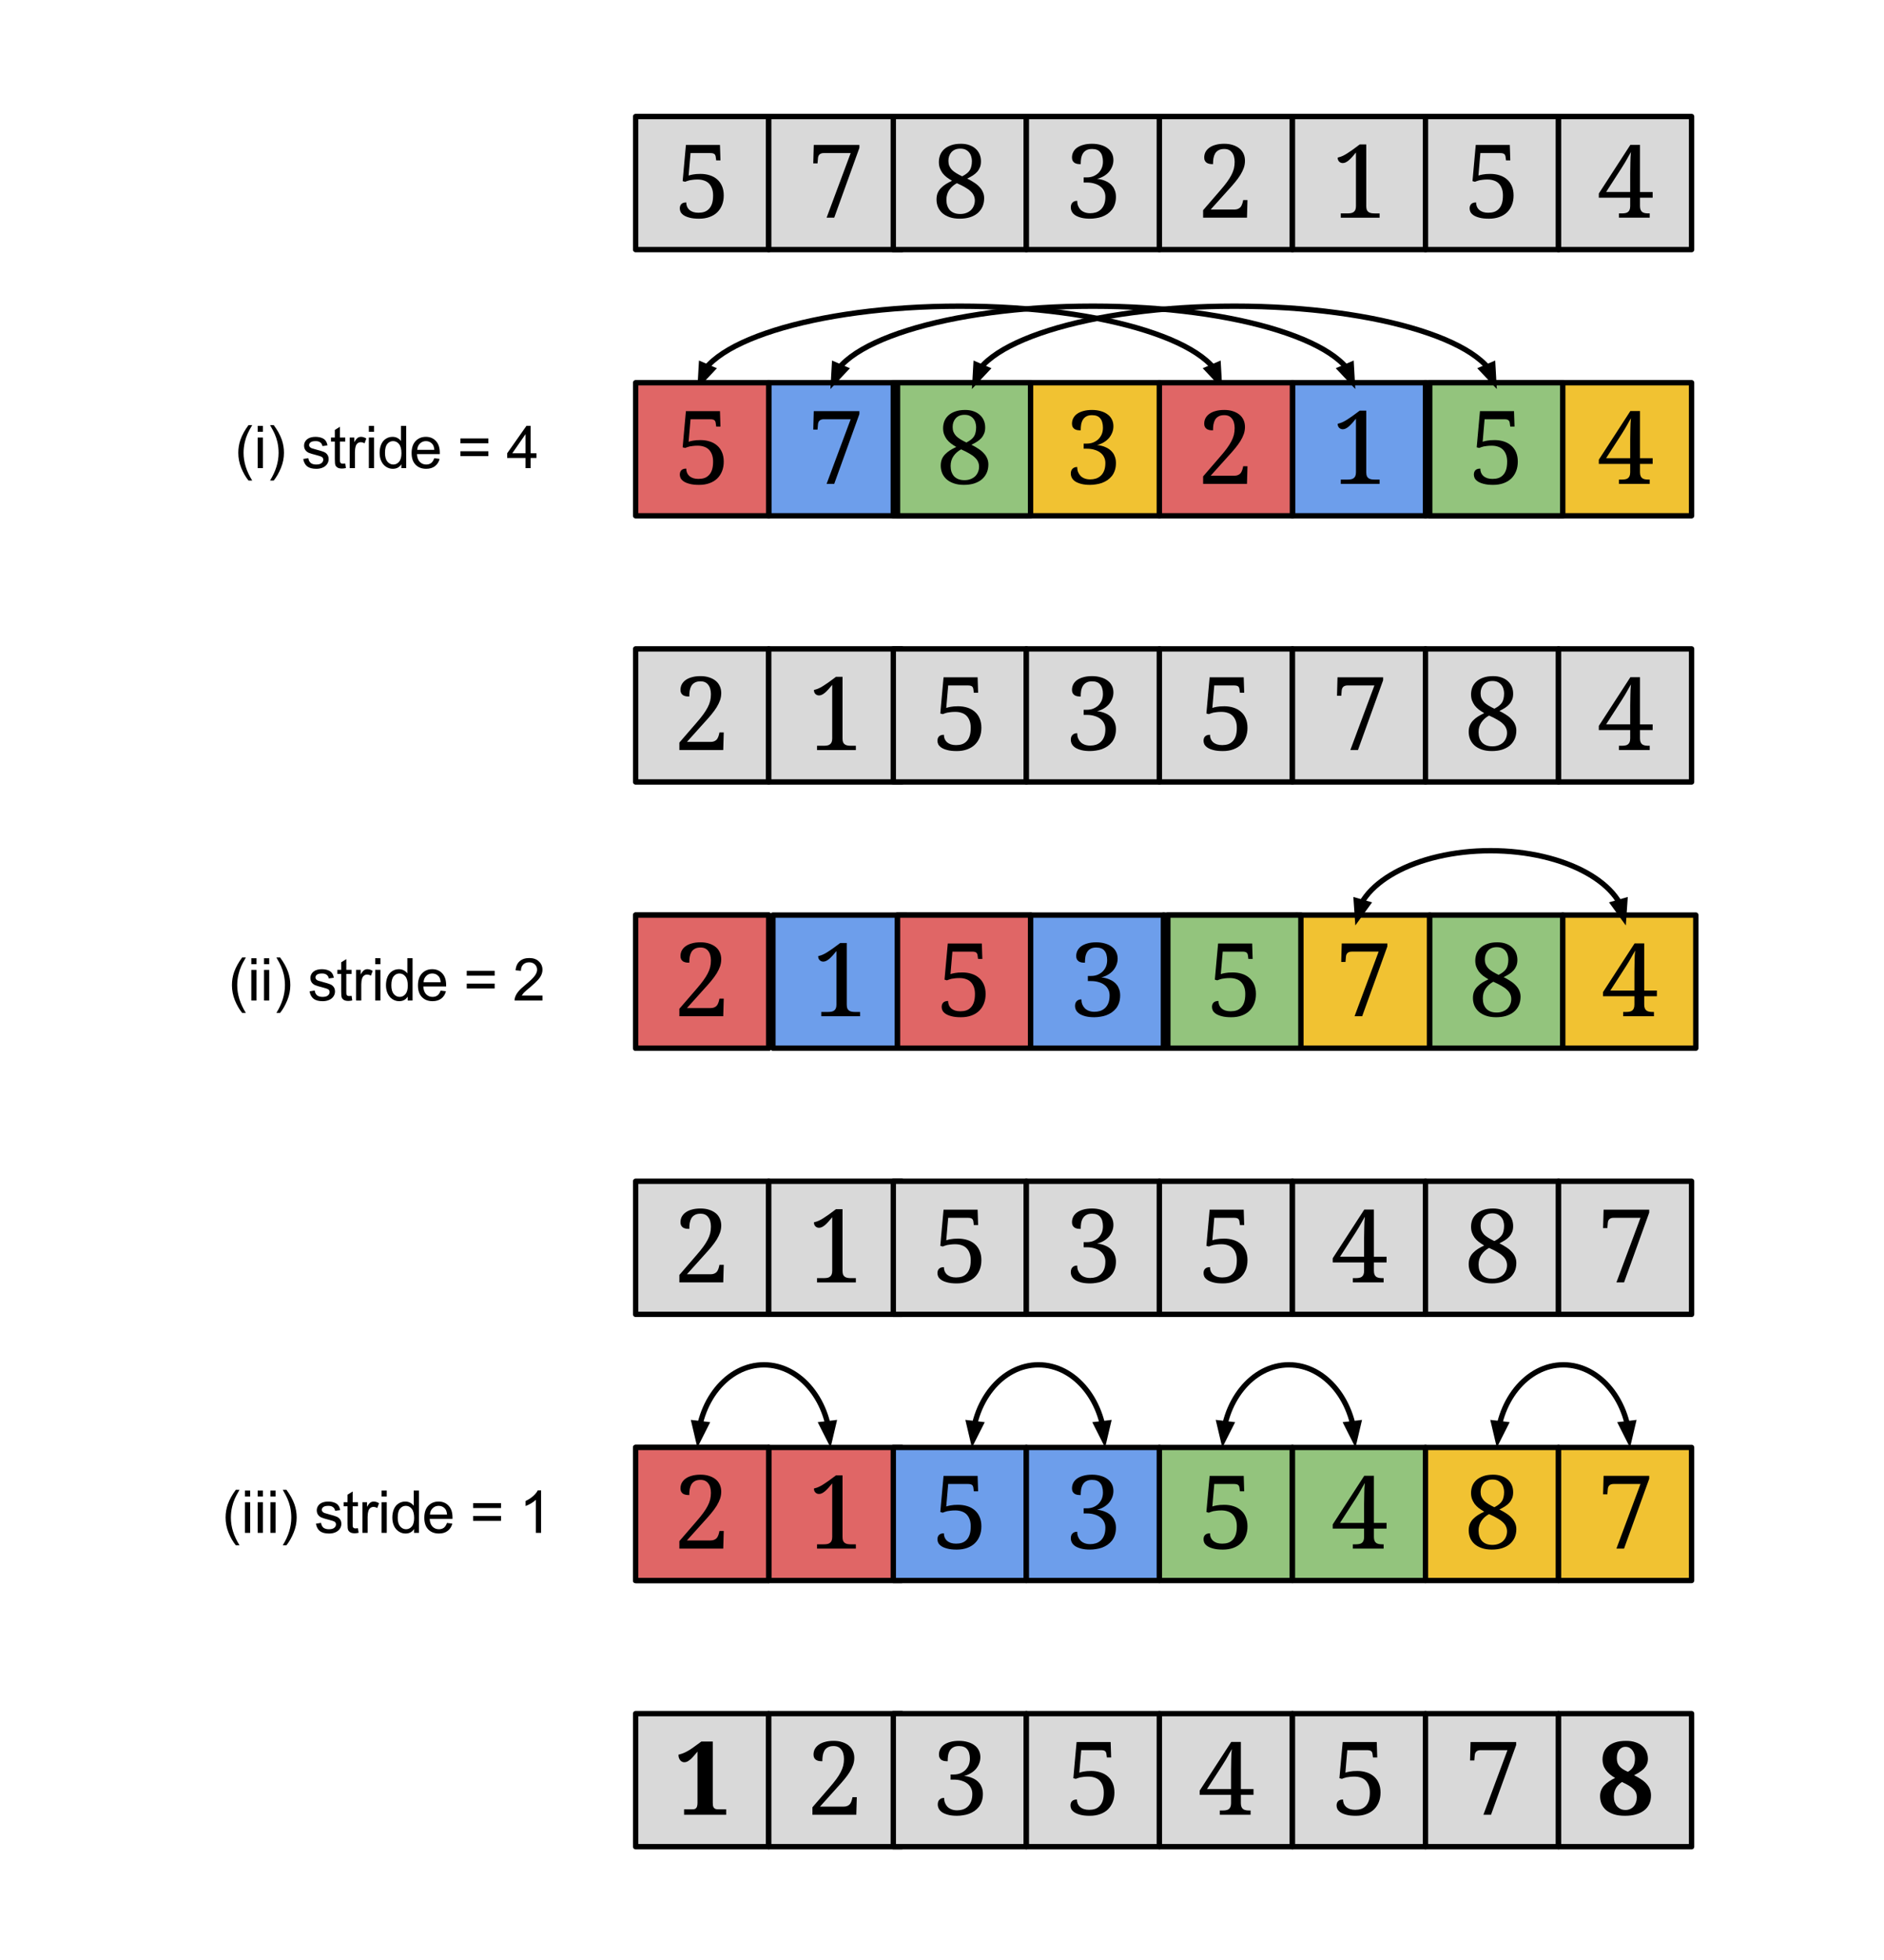 <?xml version="1.0" standalone="yes"?>

<svg version="1.1" viewBox="0.0 0.0 351.0 365.0" fill="none" stroke="none" stroke-linecap="square" stroke-miterlimit="10" clip-path="url(#p.0)" xmlns="http://www.w3.org/2000/svg" xmlns:xlink="http://www.w3.org/1999/xlink"><clipPath id="p.0"><path d="m0 0l351.0 0l0 365.0l-351.0 0l0 -365.0z" clip-rule="nonzero"></path></clipPath><path stroke="#000000" stroke-width="1.0" stroke-linejoin="round" stroke-linecap="butt" d="m131.697 68.322l0.079 -0.09c0.11 -0.122 0.224 -0.244 0.343 -0.364c0.476 -0.483 1.026 -0.956 1.644 -1.418c2.474 -1.846 6.055 -3.509 10.479 -4.906c8.849 -2.793 21.073 -4.52 34.576 -4.52c13.503 0 25.727 1.727 34.576 4.52c4.424 1.396 8.005 3.059 10.479 4.906c0.619 0.462 1.168 0.935 1.644 1.418c0.119 0.121 0.234 0.242 0.343 0.364l0.079 0.09" fill-rule="evenodd"></path><path fill="#000000" stroke="#000000" stroke-width="1.0" stroke-linecap="butt" d="m130.681 67.886l-0.183 3.228l2.215 -2.355z" fill-rule="evenodd"></path><path fill="#000000" stroke="#000000" stroke-width="1.0" stroke-linecap="butt" d="m224.925 68.758l2.215 2.355l-0.183 -3.228z" fill-rule="evenodd"></path><path fill="#6d9eeb" stroke="#000000" stroke-width="1.0" stroke-linejoin="round" stroke-linecap="butt" d="m143.213 71.278l24.787 0l0 24.787l-24.787 0z" fill-rule="nonzero"></path><path fill="#000000" d="m154 90.117l4.484 -12.031l-5.0 0q-1.016 0 -1.094 0.969l-0.078 0.953l-0.797 0l0.094 -3.438l8.5 0l0 0.547l-4.688 13.0l-1.422 0z" fill-rule="nonzero"></path><path fill="#00ff00" stroke="#000000" stroke-width="1.0" stroke-linejoin="round" stroke-linecap="butt" d="m166.425 71.278l24.787 0l0 24.787l-24.787 0z" fill-rule="nonzero"></path><path fill="#000000" d="m174.479 86.711q0 -0.688 0.219 -1.203q0.219 -0.516 0.609 -0.906q0.391 -0.406 0.906 -0.734q0.531 -0.328 1.156 -0.625q-0.531 -0.312 -1.0 -0.656q-0.453 -0.359 -0.781 -0.781q-0.312 -0.438 -0.5 -0.938q-0.172 -0.516 -0.172 -1.109q0 -0.656 0.219 -1.266q0.234 -0.609 0.719 -1.078q0.5 -0.484 1.281 -0.766q0.797 -0.297 1.891 -0.297q0.891 0 1.578 0.25q0.703 0.25 1.172 0.688q0.484 0.438 0.734 1.031q0.25 0.594 0.25 1.312q0 0.625 -0.188 1.094q-0.188 0.469 -0.516 0.844q-0.328 0.375 -0.812 0.688q-0.469 0.297 -1.047 0.578q0.703 0.344 1.281 0.734q0.594 0.375 1.0 0.828q0.422 0.438 0.641 0.953q0.234 0.516 0.234 1.141q0 0.891 -0.328 1.609q-0.328 0.703 -0.922 1.203q-0.594 0.484 -1.438 0.75q-0.844 0.25 -1.875 0.25q-1.062 0 -1.875 -0.281q-0.812 -0.281 -1.359 -0.766q-0.531 -0.484 -0.812 -1.141q-0.266 -0.656 -0.266 -1.406zm4.406 2.719q0.625 0 1.125 -0.188q0.5 -0.188 0.859 -0.516q0.359 -0.344 0.547 -0.797q0.203 -0.469 0.203 -1.016q0 -0.484 -0.188 -0.891q-0.172 -0.422 -0.578 -0.797q-0.391 -0.391 -1.031 -0.75q-0.625 -0.375 -1.547 -0.781q-0.891 0.484 -1.422 1.266q-0.531 0.766 -0.531 1.828q0 0.594 0.156 1.078q0.172 0.484 0.484 0.844q0.328 0.344 0.797 0.531q0.484 0.188 1.125 0.188zm2.188 -9.844q0 -0.438 -0.125 -0.844q-0.109 -0.422 -0.375 -0.75q-0.25 -0.328 -0.656 -0.531q-0.406 -0.203 -1.016 -0.203q-0.531 0 -0.953 0.172q-0.406 0.172 -0.688 0.484q-0.266 0.297 -0.422 0.719q-0.141 0.406 -0.141 0.906q0 0.5 0.156 0.906q0.172 0.406 0.484 0.75q0.328 0.328 0.812 0.625q0.484 0.297 1.109 0.594q0.547 -0.281 0.891 -0.562q0.344 -0.281 0.547 -0.609q0.203 -0.344 0.281 -0.75q0.094 -0.406 0.094 -0.906z" fill-rule="nonzero"></path><path fill="#f1c232" stroke="#000000" stroke-width="1.0" stroke-linejoin="round" stroke-linecap="butt" d="m191.213 71.278l24.787 0l0 24.787l-24.787 0z" fill-rule="nonzero"></path><path fill="#000000" d="m203.11 89.289q0.562 0 1.062 -0.156q0.516 -0.172 0.906 -0.531q0.391 -0.359 0.625 -0.938q0.234 -0.594 0.234 -1.438q0 -0.609 -0.25 -1.094q-0.234 -0.484 -0.688 -0.828q-0.438 -0.344 -1.078 -0.531q-0.625 -0.203 -1.438 -0.203l-0.594 0l0 -0.953l0.594 0q0.641 0 1.172 -0.203q0.547 -0.219 0.953 -0.594q0.406 -0.391 0.641 -0.922q0.234 -0.547 0.234 -1.234q0 -0.547 -0.125 -0.984q-0.109 -0.438 -0.359 -0.734q-0.234 -0.312 -0.625 -0.469q-0.375 -0.156 -0.922 -0.156q-0.656 0 -1.062 0.234q-0.406 0.219 -0.641 0.609q-0.234 0.391 -0.328 0.906q-0.078 0.5 -0.078 1.078q-0.344 0 -0.641 -0.047q-0.297 -0.062 -0.516 -0.203q-0.219 -0.156 -0.344 -0.391q-0.125 -0.234 -0.125 -0.594q0 -0.547 0.234 -1.016q0.234 -0.469 0.703 -0.812q0.484 -0.344 1.172 -0.531q0.703 -0.203 1.625 -0.203q0.891 0 1.625 0.219q0.734 0.203 1.25 0.594q0.531 0.375 0.812 0.938q0.297 0.562 0.297 1.281q0 0.641 -0.234 1.203q-0.219 0.562 -0.625 1.031q-0.406 0.453 -0.969 0.781q-0.562 0.328 -1.219 0.484q0.359 0.031 0.75 0.125q0.406 0.094 0.797 0.266q0.391 0.156 0.734 0.406q0.359 0.25 0.625 0.609q0.281 0.359 0.438 0.844q0.172 0.469 0.172 1.109q0 0.75 -0.203 1.359q-0.203 0.609 -0.562 1.062q-0.359 0.438 -0.828 0.766q-0.469 0.312 -1.016 0.516q-0.531 0.188 -1.109 0.266q-0.562 0.094 -1.109 0.094q-0.938 0 -1.609 -0.172q-0.672 -0.172 -1.125 -0.453q-0.438 -0.297 -0.641 -0.672q-0.203 -0.391 -0.203 -0.812q0 -0.578 0.312 -0.891q0.328 -0.328 0.875 -0.328q0 0.5 0.156 0.922q0.172 0.422 0.469 0.734q0.312 0.312 0.766 0.484q0.453 0.172 1.031 0.172z" fill-rule="nonzero"></path><path fill="#6d9eeb" stroke="#000000" stroke-width="1.0" stroke-linejoin="round" stroke-linecap="butt" d="m240.787 71.278l24.787 0l0 24.787l-24.787 0z" fill-rule="nonzero"></path><path fill="#000000" d="m249.794 90.117l0 -0.797l1.266 0q0.328 0 0.609 -0.047q0.281 -0.047 0.484 -0.188q0.219 -0.141 0.344 -0.406q0.125 -0.281 0.125 -0.719l0 -9.984q-0.359 0.438 -0.688 0.812q-0.328 0.359 -0.625 0.625q-0.297 0.25 -0.578 0.391q-0.281 0.141 -0.562 0.141q-0.406 0 -0.688 -0.281q-0.266 -0.281 -0.266 -0.734q0.297 -0.078 0.578 -0.172q0.297 -0.109 0.625 -0.281q0.328 -0.172 0.703 -0.422q0.391 -0.25 0.875 -0.594l1.328 -0.984l1.219 0l0 11.484q0 0.438 0.109 0.719q0.125 0.266 0.344 0.406q0.219 0.141 0.5 0.188q0.281 0.047 0.609 0.047l0.922 0l0 0.797l-7.234 0z" fill-rule="nonzero"></path><path fill="#00ff00" stroke="#000000" stroke-width="1.0" stroke-linejoin="round" stroke-linecap="butt" d="m265.575 71.278l24.787 0l0 24.787l-24.787 0z" fill-rule="nonzero"></path><path fill="#000000" d="m277.285 89.195q0.594 0 1.078 -0.156q0.5 -0.172 0.859 -0.547q0.375 -0.375 0.578 -0.984q0.203 -0.625 0.203 -1.531q0 -0.75 -0.203 -1.297q-0.203 -0.562 -0.578 -0.938q-0.375 -0.375 -0.906 -0.547q-0.531 -0.188 -1.188 -0.188q-0.5 0 -0.859 0.047q-0.359 0.031 -0.641 0.094q-0.266 0.062 -0.469 0.141q-0.203 0.062 -0.375 0.141l-0.453 -0.125l0.609 -6.734l6.344 0l0.094 2.875l-0.797 0l-0.078 -0.578q-0.016 -0.203 -0.078 -0.344q-0.047 -0.141 -0.156 -0.234q-0.109 -0.109 -0.312 -0.156q-0.188 -0.047 -0.484 -0.047l-3.672 0l-0.359 4.188q0.281 -0.109 0.812 -0.203q0.547 -0.109 1.406 -0.109q0.906 0 1.703 0.25q0.797 0.25 1.375 0.75q0.594 0.5 0.922 1.266q0.328 0.75 0.328 1.75q0 0.969 -0.312 1.766q-0.312 0.797 -0.906 1.375q-0.578 0.562 -1.438 0.875q-0.859 0.312 -1.938 0.312q-1.062 0 -1.75 -0.188q-0.688 -0.172 -1.109 -0.453q-0.406 -0.281 -0.578 -0.609q-0.156 -0.344 -0.156 -0.656q0 -0.531 0.297 -0.828q0.297 -0.297 0.906 -0.297q0 0.406 0.141 0.766q0.141 0.344 0.422 0.609q0.281 0.25 0.719 0.406q0.438 0.141 1.0 0.141z" fill-rule="nonzero"></path><path fill="#f1c232" stroke="#000000" stroke-width="1.0" stroke-linejoin="round" stroke-linecap="butt" d="m290.362 71.278l24.787 0l0 24.787l-24.787 0z" fill-rule="nonzero"></path><path fill="#000000" d="m305.541 86.398l0 1.562q0 0.438 0.125 0.719q0.125 0.266 0.328 0.406q0.219 0.141 0.5 0.188q0.281 0.047 0.609 0.047l0.25 0l0 0.797l-5.734 0l0 -0.797l0.547 0q0.312 0 0.594 -0.047q0.297 -0.047 0.5 -0.188q0.203 -0.141 0.328 -0.406q0.125 -0.281 0.125 -0.719l0 -1.562l-5.844 0l0 -0.781l5.875 -9.062l1.797 0l0 8.781l2.359 0l0 1.062l-2.359 0zm-1.828 -4.578q0 -0.422 0.016 -0.922q0.016 -0.5 0.016 -1.016q0.016 -0.531 0.031 -1.047q0.031 -0.516 0.078 -0.953q-0.062 0.125 -0.188 0.344q-0.125 0.219 -0.281 0.484q-0.141 0.266 -0.312 0.562q-0.172 0.297 -0.344 0.594q-0.172 0.281 -0.328 0.531q-0.141 0.234 -0.25 0.406l-2.922 4.531l4.484 0l0 -3.516z" fill-rule="nonzero"></path><path fill="#cc4125" stroke="#000000" stroke-width="1.0" stroke-linejoin="round" stroke-linecap="butt" d="m118.425 170.428l24.787 0l0 24.787l-24.787 0z" fill-rule="nonzero"></path><path fill="#000000" d="m134.369 178.689q0 0.656 -0.219 1.297q-0.219 0.625 -0.625 1.297q-0.406 0.656 -1.0 1.375q-0.578 0.703 -1.344 1.531l-3.203 3.562l4.391 0q0.422 0 0.703 -0.125q0.281 -0.125 0.453 -0.312q0.172 -0.203 0.266 -0.453q0.109 -0.25 0.172 -0.531l0.078 -0.344l0.797 0l-0.094 3.281l-8.172 0l0 -1.391l3.172 -3.672q0.766 -0.875 1.266 -1.562q0.516 -0.703 0.828 -1.312q0.328 -0.625 0.469 -1.203q0.141 -0.594 0.141 -1.25q0 -0.547 -0.125 -0.984q-0.109 -0.438 -0.359 -0.75q-0.234 -0.328 -0.594 -0.5q-0.359 -0.172 -0.859 -0.172q-0.656 0 -1.062 0.234q-0.406 0.219 -0.641 0.609q-0.219 0.391 -0.312 0.906q-0.078 0.5 -0.078 1.078q-0.344 0 -0.641 -0.047q-0.297 -0.062 -0.531 -0.203q-0.219 -0.156 -0.344 -0.391q-0.125 -0.234 -0.125 -0.594q0 -0.547 0.234 -1.016q0.25 -0.469 0.719 -0.812q0.469 -0.344 1.156 -0.531q0.703 -0.203 1.625 -0.203q0.891 0 1.609 0.234q0.719 0.234 1.219 0.641q0.5 0.406 0.766 1.0q0.266 0.578 0.266 1.312z" fill-rule="nonzero"></path><path fill="#6d9eeb" stroke="#000000" stroke-width="1.0" stroke-linejoin="round" stroke-linecap="butt" d="m144.0 170.428l24.787 0l0 24.787l-24.787 0z" fill-rule="nonzero"></path><path fill="#000000" d="m153.007 189.267l0 -0.797l1.266 0q0.328 0 0.609 -0.047q0.281 -0.047 0.484 -0.188q0.219 -0.141 0.344 -0.406q0.125 -0.281 0.125 -0.719l0 -9.984q-0.359 0.438 -0.688 0.812q-0.328 0.359 -0.625 0.625q-0.297 0.25 -0.578 0.391q-0.281 0.141 -0.562 0.141q-0.406 0 -0.688 -0.281q-0.266 -0.281 -0.266 -0.734q0.297 -0.078 0.578 -0.172q0.297 -0.109 0.625 -0.281q0.328 -0.172 0.703 -0.422q0.391 -0.25 0.875 -0.594l1.328 -0.984l1.219 0l0 11.484q0 0.438 0.109 0.719q0.125 0.266 0.344 0.406q0.219 0.141 0.5 0.188q0.281 0.047 0.609 0.047l0.922 0l0 0.797l-7.234 0z" fill-rule="nonzero"></path><path fill="#cc4125" stroke="#000000" stroke-width="1.0" stroke-linejoin="round" stroke-linecap="butt" d="m167.213 170.428l24.787 0l0 24.787l-24.787 0z" fill-rule="nonzero"></path><path fill="#000000" d="m178.922 188.345q0.594 0 1.078 -0.156q0.5 -0.172 0.859 -0.547q0.375 -0.375 0.578 -0.984q0.203 -0.625 0.203 -1.531q0 -0.75 -0.203 -1.297q-0.203 -0.562 -0.578 -0.938q-0.375 -0.375 -0.906 -0.547q-0.531 -0.188 -1.188 -0.188q-0.5 0 -0.859 0.047q-0.359 0.031 -0.641 0.094q-0.266 0.062 -0.469 0.141q-0.203 0.062 -0.375 0.141l-0.453 -0.125l0.609 -6.734l6.344 0l0.094 2.875l-0.797 0l-0.078 -0.578q-0.016 -0.203 -0.078 -0.344q-0.047 -0.141 -0.156 -0.234q-0.109 -0.109 -0.312 -0.156q-0.188 -0.047 -0.484 -0.047l-3.672 0l-0.359 4.188q0.281 -0.109 0.812 -0.203q0.547 -0.109 1.406 -0.109q0.906 0 1.703 0.25q0.797 0.25 1.375 0.75q0.594 0.5 0.922 1.266q0.328 0.75 0.328 1.75q0 0.969 -0.312 1.766q-0.312 0.797 -0.906 1.375q-0.578 0.562 -1.438 0.875q-0.859 0.312 -1.938 0.312q-1.062 0 -1.75 -0.188q-0.688 -0.172 -1.109 -0.453q-0.406 -0.281 -0.578 -0.609q-0.156 -0.344 -0.156 -0.656q0 -0.531 0.297 -0.828q0.297 -0.297 0.906 -0.297q0 0.406 0.141 0.766q0.141 0.344 0.422 0.609q0.281 0.25 0.719 0.406q0.438 0.141 1.0 0.141z" fill-rule="nonzero"></path><path fill="#6d9eeb" stroke="#000000" stroke-width="1.0" stroke-linejoin="round" stroke-linecap="butt" d="m192.0 170.428l24.787 0l0 24.787l-24.787 0z" fill-rule="nonzero"></path><path fill="#000000" d="m203.897 188.439q0.562 0 1.062 -0.156q0.516 -0.172 0.906 -0.531q0.391 -0.359 0.625 -0.938q0.234 -0.594 0.234 -1.438q0 -0.609 -0.25 -1.094q-0.234 -0.484 -0.688 -0.828q-0.438 -0.344 -1.078 -0.531q-0.625 -0.203 -1.438 -0.203l-0.594 0l0 -0.953l0.594 0q0.641 0 1.172 -0.203q0.547 -0.219 0.953 -0.594q0.406 -0.391 0.641 -0.922q0.234 -0.547 0.234 -1.234q0 -0.547 -0.125 -0.984q-0.109 -0.438 -0.359 -0.734q-0.234 -0.312 -0.625 -0.469q-0.375 -0.156 -0.922 -0.156q-0.656 0 -1.062 0.234q-0.406 0.219 -0.641 0.609q-0.234 0.391 -0.328 0.906q-0.078 0.5 -0.078 1.078q-0.344 0 -0.641 -0.047q-0.297 -0.062 -0.516 -0.203q-0.219 -0.156 -0.344 -0.391q-0.125 -0.234 -0.125 -0.594q0 -0.547 0.234 -1.016q0.234 -0.469 0.703 -0.812q0.484 -0.344 1.172 -0.531q0.703 -0.203 1.625 -0.203q0.891 0 1.625 0.219q0.734 0.203 1.25 0.594q0.531 0.375 0.812 0.938q0.297 0.562 0.297 1.281q0 0.641 -0.234 1.203q-0.219 0.562 -0.625 1.031q-0.406 0.453 -0.969 0.781q-0.562 0.328 -1.219 0.484q0.359 0.031 0.75 0.125q0.406 0.094 0.797 0.266q0.391 0.156 0.734 0.406q0.359 0.25 0.625 0.609q0.281 0.359 0.438 0.844q0.172 0.469 0.172 1.109q0 0.75 -0.203 1.359q-0.203 0.609 -0.562 1.062q-0.359 0.438 -0.828 0.766q-0.469 0.312 -1.016 0.516q-0.531 0.188 -1.109 0.266q-0.562 0.094 -1.109 0.094q-0.938 0 -1.609 -0.172q-0.672 -0.172 -1.125 -0.453q-0.438 -0.297 -0.641 -0.672q-0.203 -0.391 -0.203 -0.812q0 -0.578 0.312 -0.891q0.328 -0.328 0.875 -0.328q0 0.5 0.156 0.922q0.172 0.422 0.469 0.734q0.312 0.312 0.766 0.484q0.453 0.172 1.031 0.172z" fill-rule="nonzero"></path><path fill="#00ff00" stroke="#000000" stroke-width="1.0" stroke-linejoin="round" stroke-linecap="butt" d="m216.787 170.428l24.787 0l0 24.787l-24.787 0z" fill-rule="nonzero"></path><path fill="#000000" d="m228.497 188.345q0.594 0 1.078 -0.156q0.5 -0.172 0.859 -0.547q0.375 -0.375 0.578 -0.984q0.203 -0.625 0.203 -1.531q0 -0.75 -0.203 -1.297q-0.203 -0.562 -0.578 -0.938q-0.375 -0.375 -0.906 -0.547q-0.531 -0.188 -1.188 -0.188q-0.5 0 -0.859 0.047q-0.359 0.031 -0.641 0.094q-0.266 0.062 -0.469 0.141q-0.203 0.062 -0.375 0.141l-0.453 -0.125l0.609 -6.734l6.344 0l0.094 2.875l-0.797 0l-0.078 -0.578q-0.016 -0.203 -0.078 -0.344q-0.047 -0.141 -0.156 -0.234q-0.109 -0.109 -0.312 -0.156q-0.188 -0.047 -0.484 -0.047l-3.672 0l-0.359 4.188q0.281 -0.109 0.812 -0.203q0.547 -0.109 1.406 -0.109q0.906 0 1.703 0.25q0.797 0.25 1.375 0.75q0.594 0.5 0.922 1.266q0.328 0.75 0.328 1.75q0 0.969 -0.312 1.766q-0.312 0.797 -0.906 1.375q-0.578 0.562 -1.438 0.875q-0.859 0.312 -1.938 0.312q-1.062 0 -1.75 -0.188q-0.688 -0.172 -1.109 -0.453q-0.406 -0.281 -0.578 -0.609q-0.156 -0.344 -0.156 -0.656q0 -0.531 0.297 -0.828q0.297 -0.297 0.906 -0.297q0 0.406 0.141 0.766q0.141 0.344 0.422 0.609q0.281 0.25 0.719 0.406q0.438 0.141 1.0 0.141z" fill-rule="nonzero"></path><path fill="#f1c232" stroke="#000000" stroke-width="1.0" stroke-linejoin="round" stroke-linecap="butt" d="m241.575 170.428l24.787 0l0 24.787l-24.787 0z" fill-rule="nonzero"></path><path fill="#000000" d="m252.363 189.267l4.484 -12.031l-5 0q-1.016 0 -1.094 0.969l-0.078 0.953l-0.797 0l0.094 -3.438l8.5 0l0 0.547l-4.688 13.0l-1.422 0z" fill-rule="nonzero"></path><path fill="#93c47d" stroke="#000000" stroke-width="1.0" stroke-linejoin="round" stroke-linecap="butt" d="m266.362 170.428l24.787 0l0 24.787l-24.787 0z" fill-rule="nonzero"></path><path fill="#000000" d="m274.416 185.861q0 -0.688 0.219 -1.203q0.219 -0.516 0.609 -0.906q0.391 -0.406 0.906 -0.734q0.531 -0.328 1.156 -0.625q-0.531 -0.312 -1.0 -0.656q-0.453 -0.359 -0.781 -0.781q-0.312 -0.438 -0.5 -0.938q-0.172 -0.516 -0.172 -1.109q0 -0.656 0.219 -1.266q0.234 -0.609 0.719 -1.078q0.5 -0.484 1.281 -0.766q0.797 -0.297 1.891 -0.297q0.891 0 1.578 0.25q0.703 0.25 1.172 0.688q0.484 0.438 0.734 1.031q0.25 0.594 0.25 1.312q0 0.625 -0.188 1.094q-0.188 0.469 -0.516 0.844q-0.328 0.375 -0.812 0.688q-0.469 0.297 -1.047 0.578q0.703 0.344 1.281 0.734q0.594 0.375 1.0 0.828q0.422 0.438 0.641 0.953q0.234 0.516 0.234 1.141q0 0.891 -0.328 1.609q-0.328 0.703 -0.922 1.203q-0.594 0.484 -1.438 0.75q-0.844 0.25 -1.875 0.25q-1.062 0 -1.875 -0.281q-0.812 -0.281 -1.359 -0.766q-0.531 -0.484 -0.812 -1.141q-0.266 -0.656 -0.266 -1.406zm4.406 2.719q0.625 0 1.125 -0.188q0.5 -0.188 0.859 -0.516q0.359 -0.344 0.547 -0.797q0.203 -0.469 0.203 -1.016q0 -0.484 -0.188 -0.891q-0.172 -0.422 -0.578 -0.797q-0.391 -0.391 -1.031 -0.75q-0.625 -0.375 -1.547 -0.781q-0.891 0.484 -1.422 1.266q-0.531 0.766 -0.531 1.828q0 0.594 0.156 1.078q0.172 0.484 0.484 0.844q0.328 0.344 0.797 0.531q0.484 0.188 1.125 0.188zm2.188 -9.844q0 -0.438 -0.125 -0.844q-0.109 -0.422 -0.375 -0.75q-0.25 -0.328 -0.656 -0.531q-0.406 -0.203 -1.016 -0.203q-0.531 0 -0.953 0.172q-0.406 0.172 -0.688 0.484q-0.266 0.297 -0.422 0.719q-0.141 0.406 -0.141 0.906q0 0.5 0.156 0.906q0.172 0.406 0.484 0.75q0.328 0.328 0.812 0.625q0.484 0.297 1.109 0.594q0.547 -0.281 0.891 -0.562q0.344 -0.281 0.547 -0.609q0.203 -0.344 0.281 -0.75q0.094 -0.406 0.094 -0.906z" fill-rule="nonzero"></path><path fill="#f1c232" stroke="#000000" stroke-width="1.0" stroke-linejoin="round" stroke-linecap="butt" d="m291.15 170.428l24.787 0l0 24.787l-24.787 0z" fill-rule="nonzero"></path><path fill="#000000" d="m306.328 185.548l0 1.562q0 0.438 0.125 0.719q0.125 0.266 0.328 0.406q0.219 0.141 0.5 0.188q0.281 0.047 0.609 0.047l0.25 0l0 0.797l-5.734 0l0 -0.797l0.547 0q0.312 0 0.594 -0.047q0.297 -0.047 0.5 -0.188q0.203 -0.141 0.328 -0.406q0.125 -0.281 0.125 -0.719l0 -1.562l-5.844 0l0 -0.781l5.875 -9.062l1.797 0l0 8.781l2.359 0l0 1.062l-2.359 0zm-1.828 -4.578q0 -0.422 0.016 -0.922q0.016 -0.5 0.016 -1.016q0.016 -0.531 0.031 -1.047q0.031 -0.516 0.078 -0.953q-0.062 0.125 -0.188 0.344q-0.125 0.219 -0.281 0.484q-0.141 0.266 -0.312 0.562q-0.172 0.297 -0.344 0.594q-0.172 0.281 -0.328 0.531q-0.141 0.234 -0.25 0.406l-2.922 4.531l4.484 0l0 -3.516z" fill-rule="nonzero"></path><path fill="#cc4125" stroke="#000000" stroke-width="1.0" stroke-linejoin="round" stroke-linecap="butt" d="m118.425 269.577l24.787 0l0 24.787l-24.787 0z" fill-rule="nonzero"></path><path fill="#000000" d="m134.369 277.838q0 0.656 -0.219 1.297q-0.219 0.625 -0.625 1.297q-0.406 0.656 -1.0 1.375q-0.578 0.703 -1.344 1.531l-3.203 3.562l4.391 0q0.422 0 0.703 -0.125q0.281 -0.125 0.453 -0.312q0.172 -0.203 0.266 -0.453q0.109 -0.25 0.172 -0.531l0.078 -0.344l0.797 0l-0.094 3.281l-8.172 0l0 -1.391l3.172 -3.672q0.766 -0.875 1.266 -1.562q0.516 -0.703 0.828 -1.312q0.328 -0.625 0.469 -1.203q0.141 -0.594 0.141 -1.25q0 -0.547 -0.125 -0.984q-0.109 -0.438 -0.359 -0.75q-0.234 -0.328 -0.594 -0.5q-0.359 -0.172 -0.859 -0.172q-0.656 0 -1.062 0.234q-0.406 0.219 -0.641 0.609q-0.219 0.391 -0.312 0.906q-0.078 0.5 -0.078 1.078q-0.344 0 -0.641 -0.047q-0.297 -0.062 -0.531 -0.203q-0.219 -0.156 -0.344 -0.391q-0.125 -0.234 -0.125 -0.594q0 -0.547 0.234 -1.016q0.25 -0.469 0.719 -0.812q0.469 -0.344 1.156 -0.531q0.703 -0.203 1.625 -0.203q0.891 0 1.609 0.234q0.719 0.234 1.219 0.641q0.5 0.406 0.766 1.0q0.266 0.578 0.266 1.312z" fill-rule="nonzero"></path><path fill="#e06666" stroke="#000000" stroke-width="1.0" stroke-linejoin="round" stroke-linecap="butt" d="m143.213 269.577l24.787 0l0 24.787l-24.787 0z" fill-rule="nonzero"></path><path fill="#000000" d="m152.219 288.416l0 -0.797l1.266 0q0.328 0 0.609 -0.047q0.281 -0.047 0.484 -0.188q0.219 -0.141 0.344 -0.406q0.125 -0.281 0.125 -0.719l0 -9.984q-0.359 0.438 -0.688 0.812q-0.328 0.359 -0.625 0.625q-0.297 0.25 -0.578 0.391q-0.281 0.141 -0.562 0.141q-0.406 0 -0.688 -0.281q-0.266 -0.281 -0.266 -0.734q0.297 -0.078 0.578 -0.172q0.297 -0.109 0.625 -0.281q0.328 -0.172 0.703 -0.422q0.391 -0.25 0.875 -0.594l1.328 -0.984l1.219 0l0 11.484q0 0.438 0.109 0.719q0.125 0.266 0.344 0.406q0.219 0.141 0.5 0.188q0.281 0.047 0.609 0.047l0.922 0l0 0.797l-7.234 0z" fill-rule="nonzero"></path><path fill="#6d9eeb" stroke="#000000" stroke-width="1.0" stroke-linejoin="round" stroke-linecap="butt" d="m166.425 269.577l24.787 0l0 24.787l-24.787 0z" fill-rule="nonzero"></path><path fill="#000000" d="m178.135 287.495q0.594 0 1.078 -0.156q0.5 -0.172 0.859 -0.547q0.375 -0.375 0.578 -0.984q0.203 -0.625 0.203 -1.531q0 -0.75 -0.203 -1.297q-0.203 -0.562 -0.578 -0.938q-0.375 -0.375 -0.906 -0.547q-0.531 -0.188 -1.188 -0.188q-0.5 0 -0.859 0.047q-0.359 0.031 -0.641 0.094q-0.266 0.062 -0.469 0.141q-0.203 0.062 -0.375 0.141l-0.453 -0.125l0.609 -6.734l6.344 0l0.094 2.875l-0.797 0l-0.078 -0.578q-0.016 -0.203 -0.078 -0.344q-0.047 -0.141 -0.156 -0.234q-0.109 -0.109 -0.312 -0.156q-0.188 -0.047 -0.484 -0.047l-3.672 0l-0.359 4.188q0.281 -0.109 0.812 -0.203q0.547 -0.109 1.406 -0.109q0.906 0 1.703 0.25q0.797 0.25 1.375 0.75q0.594 0.5 0.922 1.266q0.328 0.75 0.328 1.75q0 0.969 -0.312 1.766q-0.312 0.797 -0.906 1.375q-0.578 0.562 -1.438 0.875q-0.859 0.312 -1.938 0.312q-1.062 0 -1.75 -0.188q-0.688 -0.172 -1.109 -0.453q-0.406 -0.281 -0.578 -0.609q-0.156 -0.344 -0.156 -0.656q0 -0.531 0.297 -0.828q0.297 -0.297 0.906 -0.297q0 0.406 0.141 0.766q0.141 0.344 0.422 0.609q0.281 0.25 0.719 0.406q0.438 0.141 1.0 0.141z" fill-rule="nonzero"></path><path fill="#6d9eeb" stroke="#000000" stroke-width="1.0" stroke-linejoin="round" stroke-linecap="butt" d="m191.213 269.577l24.787 0l0 24.787l-24.787 0z" fill-rule="nonzero"></path><path fill="#000000" d="m203.11 287.588q0.562 0 1.062 -0.156q0.516 -0.172 0.906 -0.531q0.391 -0.359 0.625 -0.938q0.234 -0.594 0.234 -1.438q0 -0.609 -0.25 -1.094q-0.234 -0.484 -0.688 -0.828q-0.438 -0.344 -1.078 -0.531q-0.625 -0.203 -1.438 -0.203l-0.594 0l0 -0.953l0.594 0q0.641 0 1.172 -0.203q0.547 -0.219 0.953 -0.594q0.406 -0.391 0.641 -0.922q0.234 -0.547 0.234 -1.234q0 -0.547 -0.125 -0.984q-0.109 -0.438 -0.359 -0.734q-0.234 -0.312 -0.625 -0.469q-0.375 -0.156 -0.922 -0.156q-0.656 0 -1.062 0.234q-0.406 0.219 -0.641 0.609q-0.234 0.391 -0.328 0.906q-0.078 0.5 -0.078 1.078q-0.344 0 -0.641 -0.047q-0.297 -0.062 -0.516 -0.203q-0.219 -0.156 -0.344 -0.391q-0.125 -0.234 -0.125 -0.594q0 -0.547 0.234 -1.016q0.234 -0.469 0.703 -0.812q0.484 -0.344 1.172 -0.531q0.703 -0.203 1.625 -0.203q0.891 0 1.625 0.219q0.734 0.203 1.25 0.594q0.531 0.375 0.812 0.938q0.297 0.562 0.297 1.281q0 0.641 -0.234 1.203q-0.219 0.562 -0.625 1.031q-0.406 0.453 -0.969 0.781q-0.562 0.328 -1.219 0.484q0.359 0.031 0.75 0.125q0.406 0.094 0.797 0.266q0.391 0.156 0.734 0.406q0.359 0.25 0.625 0.609q0.281 0.359 0.438 0.844q0.172 0.469 0.172 1.109q0 0.75 -0.203 1.359q-0.203 0.609 -0.562 1.062q-0.359 0.438 -0.828 0.766q-0.469 0.312 -1.016 0.516q-0.531 0.188 -1.109 0.266q-0.562 0.094 -1.109 0.094q-0.938 0 -1.609 -0.172q-0.672 -0.172 -1.125 -0.453q-0.438 -0.297 -0.641 -0.672q-0.203 -0.391 -0.203 -0.812q0 -0.578 0.312 -0.891q0.328 -0.328 0.875 -0.328q0 0.5 0.156 0.922q0.172 0.422 0.469 0.734q0.312 0.312 0.766 0.484q0.453 0.172 1.031 0.172z" fill-rule="nonzero"></path><path fill="#93c47d" stroke="#000000" stroke-width="1.0" stroke-linejoin="round" stroke-linecap="butt" d="m216.0 269.577l24.787 0l0 24.787l-24.787 0z" fill-rule="nonzero"></path><path fill="#000000" d="m227.71 287.495q0.594 0 1.078 -0.156q0.5 -0.172 0.859 -0.547q0.375 -0.375 0.578 -0.984q0.203 -0.625 0.203 -1.531q0 -0.75 -0.203 -1.297q-0.203 -0.562 -0.578 -0.938q-0.375 -0.375 -0.906 -0.547q-0.531 -0.188 -1.188 -0.188q-0.5 0 -0.859 0.047q-0.359 0.031 -0.641 0.094q-0.266 0.062 -0.469 0.141q-0.203 0.062 -0.375 0.141l-0.453 -0.125l0.609 -6.734l6.344 0l0.094 2.875l-0.797 0l-0.078 -0.578q-0.016 -0.203 -0.078 -0.344q-0.047 -0.141 -0.156 -0.234q-0.109 -0.109 -0.312 -0.156q-0.188 -0.047 -0.484 -0.047l-3.672 0l-0.359 4.188q0.281 -0.109 0.812 -0.203q0.547 -0.109 1.406 -0.109q0.906 0 1.703 0.25q0.797 0.25 1.375 0.75q0.594 0.5 0.922 1.266q0.328 0.75 0.328 1.75q0 0.969 -0.312 1.766q-0.312 0.797 -0.906 1.375q-0.578 0.562 -1.438 0.875q-0.859 0.312 -1.938 0.312q-1.062 0 -1.75 -0.188q-0.688 -0.172 -1.109 -0.453q-0.406 -0.281 -0.578 -0.609q-0.156 -0.344 -0.156 -0.656q0 -0.531 0.297 -0.828q0.297 -0.297 0.906 -0.297q0 0.406 0.141 0.766q0.141 0.344 0.422 0.609q0.281 0.25 0.719 0.406q0.438 0.141 1.0 0.141z" fill-rule="nonzero"></path><path fill="#93c47d" stroke="#000000" stroke-width="1.0" stroke-linejoin="round" stroke-linecap="butt" d="m240.787 269.577l24.787 0l0 24.787l-24.787 0z" fill-rule="nonzero"></path><path fill="#000000" d="m255.966 284.698l0 1.562q0 0.438 0.125 0.719q0.125 0.266 0.328 0.406q0.219 0.141 0.5 0.188q0.281 0.047 0.609 0.047l0.25 0l0 0.797l-5.734 0l0 -0.797l0.547 0q0.312 0 0.594 -0.047q0.297 -0.047 0.5 -0.188q0.203 -0.141 0.328 -0.406q0.125 -0.281 0.125 -0.719l0 -1.562l-5.844 0l0 -0.781l5.875 -9.062l1.797 0l0 8.781l2.359 0l0 1.062l-2.359 0zm-1.828 -4.578q0 -0.422 0.016 -0.922q0.016 -0.5 0.016 -1.016q0.016 -0.531 0.031 -1.047q0.031 -0.516 0.078 -0.953q-0.062 0.125 -0.188 0.344q-0.125 0.219 -0.281 0.484q-0.141 0.266 -0.312 0.562q-0.172 0.297 -0.344 0.594q-0.172 0.281 -0.328 0.531q-0.141 0.234 -0.25 0.406l-2.922 4.531l4.484 0l0 -3.516z" fill-rule="nonzero"></path><path fill="#f1c232" stroke="#000000" stroke-width="1.0" stroke-linejoin="round" stroke-linecap="butt" d="m265.575 269.577l24.787 0l0 24.787l-24.787 0z" fill-rule="nonzero"></path><path fill="#000000" d="m273.628 285.01q0 -0.688 0.219 -1.203q0.219 -0.516 0.609 -0.906q0.391 -0.406 0.906 -0.734q0.531 -0.328 1.156 -0.625q-0.531 -0.312 -1.0 -0.656q-0.453 -0.359 -0.781 -0.781q-0.312 -0.438 -0.5 -0.938q-0.172 -0.516 -0.172 -1.109q0 -0.656 0.219 -1.266q0.234 -0.609 0.719 -1.078q0.5 -0.484 1.281 -0.766q0.797 -0.297 1.891 -0.297q0.891 0 1.578 0.25q0.703 0.25 1.172 0.688q0.484 0.438 0.734 1.031q0.25 0.594 0.25 1.312q0 0.625 -0.188 1.094q-0.188 0.469 -0.516 0.844q-0.328 0.375 -0.812 0.688q-0.469 0.297 -1.047 0.578q0.703 0.344 1.281 0.734q0.594 0.375 1.0 0.828q0.422 0.438 0.641 0.953q0.234 0.516 0.234 1.141q0 0.891 -0.328 1.609q-0.328 0.703 -0.922 1.203q-0.594 0.484 -1.438 0.75q-0.844 0.25 -1.875 0.25q-1.062 0 -1.875 -0.281q-0.812 -0.281 -1.359 -0.766q-0.531 -0.484 -0.812 -1.141q-0.266 -0.656 -0.266 -1.406zm4.406 2.719q0.625 0 1.125 -0.188q0.5 -0.188 0.859 -0.516q0.359 -0.344 0.547 -0.797q0.203 -0.469 0.203 -1.016q0 -0.484 -0.188 -0.891q-0.172 -0.422 -0.578 -0.797q-0.391 -0.391 -1.031 -0.75q-0.625 -0.375 -1.547 -0.781q-0.891 0.484 -1.422 1.266q-0.531 0.766 -0.531 1.828q0 0.594 0.156 1.078q0.172 0.484 0.484 0.844q0.328 0.344 0.797 0.531q0.484 0.188 1.125 0.188zm2.188 -9.844q0 -0.438 -0.125 -0.844q-0.109 -0.422 -0.375 -0.75q-0.25 -0.328 -0.656 -0.531q-0.406 -0.203 -1.016 -0.203q-0.531 0 -0.953 0.172q-0.406 0.172 -0.688 0.484q-0.266 0.297 -0.422 0.719q-0.141 0.406 -0.141 0.906q0 0.5 0.156 0.906q0.172 0.406 0.484 0.75q0.328 0.328 0.812 0.625q0.484 0.297 1.109 0.594q0.547 -0.281 0.891 -0.562q0.344 -0.281 0.547 -0.609q0.203 -0.344 0.281 -0.75q0.094 -0.406 0.094 -0.906z" fill-rule="nonzero"></path><path fill="#f1c232" stroke="#000000" stroke-width="1.0" stroke-linejoin="round" stroke-linecap="butt" d="m290.362 269.577l24.787 0l0 24.787l-24.787 0z" fill-rule="nonzero"></path><path fill="#000000" d="m301.15 288.416l4.484 -12.031l-5.0 0q-1.016 0 -1.094 0.969l-0.078 0.953l-0.797 0l0.094 -3.438l8.5 0l0 0.547l-4.688 13.0l-1.422 0z" fill-rule="nonzero"></path><path fill="#d9d9d9" stroke="#000000" stroke-width="1.0" stroke-linejoin="round" stroke-linecap="butt" d="m118.425 21.703l24.787 0l0 24.787l-24.787 0z" fill-rule="nonzero"></path><path fill="#000000" d="m130.135 39.621q0.594 0 1.078 -0.156q0.5 -0.172 0.859 -0.547q0.375 -0.375 0.578 -0.984q0.203 -0.625 0.203 -1.531q0 -0.75 -0.203 -1.297q-0.203 -0.562 -0.578 -0.938q-0.375 -0.375 -0.906 -0.547q-0.531 -0.188 -1.188 -0.188q-0.5 0 -0.859 0.047q-0.359 0.031 -0.641 0.094q-0.266 0.062 -0.469 0.141q-0.203 0.062 -0.375 0.141l-0.453 -0.125l0.609 -6.734l6.344 0l0.094 2.875l-0.797 0l-0.078 -0.578q-0.016 -0.203 -0.078 -0.344q-0.047 -0.141 -0.156 -0.234q-0.109 -0.109 -0.312 -0.156q-0.188 -0.047 -0.484 -0.047l-3.672 0l-0.359 4.188q0.281 -0.109 0.812 -0.203q0.547 -0.109 1.406 -0.109q0.906 0 1.703 0.25q0.797 0.25 1.375 0.75q0.594 0.5 0.922 1.266q0.328 0.75 0.328 1.75q0 0.969 -0.312 1.766q-0.312 0.797 -0.906 1.375q-0.578 0.562 -1.438 0.875q-0.859 0.312 -1.938 0.312q-1.062 0 -1.75 -0.188q-0.688 -0.172 -1.109 -0.453q-0.406 -0.281 -0.578 -0.609q-0.156 -0.344 -0.156 -0.656q0 -0.531 0.297 -0.828q0.297 -0.297 0.906 -0.297q0 0.406 0.141 0.766q0.141 0.344 0.422 0.609q0.281 0.25 0.719 0.406q0.438 0.141 1.0 0.141z" fill-rule="nonzero"></path><path fill="#d9d9d9" stroke="#000000" stroke-width="1.0" stroke-linejoin="round" stroke-linecap="butt" d="m143.213 21.703l24.787 0l0 24.787l-24.787 0z" fill-rule="nonzero"></path><path fill="#000000" d="m154 40.542l4.484 -12.031l-5.0 0q-1.016 0 -1.094 0.969l-0.078 0.953l-0.797 0l0.094 -3.438l8.5 0l0 0.547l-4.688 13.0l-1.422 0z" fill-rule="nonzero"></path><path fill="#d9d9d9" stroke="#000000" stroke-width="1.0" stroke-linejoin="round" stroke-linecap="butt" d="m166.425 21.703l24.787 0l0 24.787l-24.787 0z" fill-rule="nonzero"></path><path fill="#000000" d="m174.479 37.136q0 -0.688 0.219 -1.203q0.219 -0.516 0.609 -0.906q0.391 -0.406 0.906 -0.734q0.531 -0.328 1.156 -0.625q-0.531 -0.312 -1.0 -0.656q-0.453 -0.359 -0.781 -0.781q-0.312 -0.438 -0.5 -0.938q-0.172 -0.516 -0.172 -1.109q0 -0.656 0.219 -1.266q0.234 -0.609 0.719 -1.078q0.5 -0.484 1.281 -0.766q0.797 -0.297 1.891 -0.297q0.891 0 1.578 0.25q0.703 0.25 1.172 0.688q0.484 0.438 0.734 1.031q0.25 0.594 0.25 1.312q0 0.625 -0.188 1.094q-0.188 0.469 -0.516 0.844q-0.328 0.375 -0.812 0.688q-0.469 0.297 -1.047 0.578q0.703 0.344 1.281 0.734q0.594 0.375 1.0 0.828q0.422 0.438 0.641 0.953q0.234 0.516 0.234 1.141q0 0.891 -0.328 1.609q-0.328 0.703 -0.922 1.203q-0.594 0.484 -1.438 0.75q-0.844 0.25 -1.875 0.25q-1.062 0 -1.875 -0.281q-0.812 -0.281 -1.359 -0.766q-0.531 -0.484 -0.812 -1.141q-0.266 -0.656 -0.266 -1.406zm4.406 2.719q0.625 0 1.125 -0.188q0.5 -0.188 0.859 -0.516q0.359 -0.344 0.547 -0.797q0.203 -0.469 0.203 -1.016q0 -0.484 -0.188 -0.891q-0.172 -0.422 -0.578 -0.797q-0.391 -0.391 -1.031 -0.75q-0.625 -0.375 -1.547 -0.781q-0.891 0.484 -1.422 1.266q-0.531 0.766 -0.531 1.828q0 0.594 0.156 1.078q0.172 0.484 0.484 0.844q0.328 0.344 0.797 0.531q0.484 0.188 1.125 0.188zm2.188 -9.844q0 -0.438 -0.125 -0.844q-0.109 -0.422 -0.375 -0.75q-0.25 -0.328 -0.656 -0.531q-0.406 -0.203 -1.016 -0.203q-0.531 0 -0.953 0.172q-0.406 0.172 -0.688 0.484q-0.266 0.297 -0.422 0.719q-0.141 0.406 -0.141 0.906q0 0.5 0.156 0.906q0.172 0.406 0.484 0.75q0.328 0.328 0.812 0.625q0.484 0.297 1.109 0.594q0.547 -0.281 0.891 -0.562q0.344 -0.281 0.547 -0.609q0.203 -0.344 0.281 -0.75q0.094 -0.406 0.094 -0.906z" fill-rule="nonzero"></path><path fill="#d9d9d9" stroke="#000000" stroke-width="1.0" stroke-linejoin="round" stroke-linecap="butt" d="m191.213 21.703l24.787 0l0 24.787l-24.787 0z" fill-rule="nonzero"></path><path fill="#000000" d="m203.11 39.714q0.562 0 1.062 -0.156q0.516 -0.172 0.906 -0.531q0.391 -0.359 0.625 -0.938q0.234 -0.594 0.234 -1.438q0 -0.609 -0.25 -1.094q-0.234 -0.484 -0.688 -0.828q-0.438 -0.344 -1.078 -0.531q-0.625 -0.203 -1.438 -0.203l-0.594 0l0 -0.953l0.594 0q0.641 0 1.172 -0.203q0.547 -0.219 0.953 -0.594q0.406 -0.391 0.641 -0.922q0.234 -0.547 0.234 -1.234q0 -0.547 -0.125 -0.984q-0.109 -0.438 -0.359 -0.734q-0.234 -0.312 -0.625 -0.469q-0.375 -0.156 -0.922 -0.156q-0.656 0 -1.062 0.234q-0.406 0.219 -0.641 0.609q-0.234 0.391 -0.328 0.906q-0.078 0.5 -0.078 1.078q-0.344 0 -0.641 -0.047q-0.297 -0.062 -0.516 -0.203q-0.219 -0.156 -0.344 -0.391q-0.125 -0.234 -0.125 -0.594q0 -0.547 0.234 -1.016q0.234 -0.469 0.703 -0.812q0.484 -0.344 1.172 -0.531q0.703 -0.203 1.625 -0.203q0.891 0 1.625 0.219q0.734 0.203 1.25 0.594q0.531 0.375 0.812 0.938q0.297 0.562 0.297 1.281q0 0.641 -0.234 1.203q-0.219 0.562 -0.625 1.031q-0.406 0.453 -0.969 0.781q-0.562 0.328 -1.219 0.484q0.359 0.031 0.75 0.125q0.406 0.094 0.797 0.266q0.391 0.156 0.734 0.406q0.359 0.25 0.625 0.609q0.281 0.359 0.438 0.844q0.172 0.469 0.172 1.109q0 0.75 -0.203 1.359q-0.203 0.609 -0.562 1.062q-0.359 0.438 -0.828 0.766q-0.469 0.312 -1.016 0.516q-0.531 0.188 -1.109 0.266q-0.562 0.094 -1.109 0.094q-0.938 0 -1.609 -0.172q-0.672 -0.172 -1.125 -0.453q-0.438 -0.297 -0.641 -0.672q-0.203 -0.391 -0.203 -0.812q0 -0.578 0.312 -0.891q0.328 -0.328 0.875 -0.328q0 0.5 0.156 0.922q0.172 0.422 0.469 0.734q0.312 0.312 0.766 0.484q0.453 0.172 1.031 0.172z" fill-rule="nonzero"></path><path fill="#d9d9d9" stroke="#000000" stroke-width="1.0" stroke-linejoin="round" stroke-linecap="butt" d="m216.0 21.703l24.787 0l0 24.787l-24.787 0z" fill-rule="nonzero"></path><path fill="#000000" d="m231.944 29.964q0 0.656 -0.219 1.297q-0.219 0.625 -0.625 1.297q-0.406 0.656 -1.0 1.375q-0.578 0.703 -1.344 1.531l-3.203 3.562l4.391 0q0.422 0 0.703 -0.125q0.281 -0.125 0.453 -0.312q0.172 -0.203 0.266 -0.453q0.109 -0.25 0.172 -0.531l0.078 -0.344l0.797 0l-0.094 3.281l-8.172 0l0 -1.391l3.172 -3.672q0.766 -0.875 1.266 -1.562q0.516 -0.703 0.828 -1.312q0.328 -0.625 0.469 -1.203q0.141 -0.594 0.141 -1.25q0 -0.547 -0.125 -0.984q-0.109 -0.438 -0.359 -0.75q-0.234 -0.328 -0.594 -0.5q-0.359 -0.172 -0.859 -0.172q-0.656 0 -1.062 0.234q-0.406 0.219 -0.641 0.609q-0.219 0.391 -0.312 0.906q-0.078 0.5 -0.078 1.078q-0.344 0 -0.641 -0.047q-0.297 -0.062 -0.531 -0.203q-0.219 -0.156 -0.344 -0.391q-0.125 -0.234 -0.125 -0.594q0 -0.547 0.234 -1.016q0.25 -0.469 0.719 -0.812q0.469 -0.344 1.156 -0.531q0.703 -0.203 1.625 -0.203q0.891 0 1.609 0.234q0.719 0.234 1.219 0.641q0.5 0.406 0.766 1.0q0.266 0.578 0.266 1.312z" fill-rule="nonzero"></path><path fill="#d9d9d9" stroke="#000000" stroke-width="1.0" stroke-linejoin="round" stroke-linecap="butt" d="m240.787 21.703l24.787 0l0 24.787l-24.787 0z" fill-rule="nonzero"></path><path fill="#000000" d="m249.794 40.542l0 -0.797l1.266 0q0.328 0 0.609 -0.047q0.281 -0.047 0.484 -0.188q0.219 -0.141 0.344 -0.406q0.125 -0.281 0.125 -0.719l0 -9.984q-0.359 0.438 -0.688 0.812q-0.328 0.359 -0.625 0.625q-0.297 0.25 -0.578 0.391q-0.281 0.141 -0.562 0.141q-0.406 0 -0.688 -0.281q-0.266 -0.281 -0.266 -0.734q0.297 -0.078 0.578 -0.172q0.297 -0.109 0.625 -0.281q0.328 -0.172 0.703 -0.422q0.391 -0.25 0.875 -0.594l1.328 -0.984l1.219 0l0 11.484q0 0.438 0.109 0.719q0.125 0.266 0.344 0.406q0.219 0.141 0.5 0.188q0.281 0.047 0.609 0.047l0.922 0l0 0.797l-7.234 0z" fill-rule="nonzero"></path><path fill="#d9d9d9" stroke="#000000" stroke-width="1.0" stroke-linejoin="round" stroke-linecap="butt" d="m265.575 21.703l24.787 0l0 24.787l-24.787 0z" fill-rule="nonzero"></path><path fill="#000000" d="m277.285 39.621q0.594 0 1.078 -0.156q0.5 -0.172 0.859 -0.547q0.375 -0.375 0.578 -0.984q0.203 -0.625 0.203 -1.531q0 -0.75 -0.203 -1.297q-0.203 -0.562 -0.578 -0.938q-0.375 -0.375 -0.906 -0.547q-0.531 -0.188 -1.188 -0.188q-0.5 0 -0.859 0.047q-0.359 0.031 -0.641 0.094q-0.266 0.062 -0.469 0.141q-0.203 0.062 -0.375 0.141l-0.453 -0.125l0.609 -6.734l6.344 0l0.094 2.875l-0.797 0l-0.078 -0.578q-0.016 -0.203 -0.078 -0.344q-0.047 -0.141 -0.156 -0.234q-0.109 -0.109 -0.312 -0.156q-0.188 -0.047 -0.484 -0.047l-3.672 0l-0.359 4.188q0.281 -0.109 0.812 -0.203q0.547 -0.109 1.406 -0.109q0.906 0 1.703 0.25q0.797 0.25 1.375 0.75q0.594 0.5 0.922 1.266q0.328 0.75 0.328 1.75q0 0.969 -0.312 1.766q-0.312 0.797 -0.906 1.375q-0.578 0.562 -1.438 0.875q-0.859 0.312 -1.938 0.312q-1.062 0 -1.75 -0.188q-0.688 -0.172 -1.109 -0.453q-0.406 -0.281 -0.578 -0.609q-0.156 -0.344 -0.156 -0.656q0 -0.531 0.297 -0.828q0.297 -0.297 0.906 -0.297q0 0.406 0.141 0.766q0.141 0.344 0.422 0.609q0.281 0.25 0.719 0.406q0.438 0.141 1.0 0.141z" fill-rule="nonzero"></path><path fill="#d9d9d9" stroke="#000000" stroke-width="1.0" stroke-linejoin="round" stroke-linecap="butt" d="m290.362 21.703l24.787 0l0 24.787l-24.787 0z" fill-rule="nonzero"></path><path fill="#000000" d="m305.541 36.824l0 1.562q0 0.438 0.125 0.719q0.125 0.266 0.328 0.406q0.219 0.141 0.5 0.188q0.281 0.047 0.609 0.047l0.25 0l0 0.797l-5.734 0l0 -0.797l0.547 0q0.312 0 0.594 -0.047q0.297 -0.047 0.5 -0.188q0.203 -0.141 0.328 -0.406q0.125 -0.281 0.125 -0.719l0 -1.562l-5.844 0l0 -0.781l5.875 -9.062l1.797 0l0 8.781l2.359 0l0 1.062l-2.359 0zm-1.828 -4.578q0 -0.422 0.016 -0.922q0.016 -0.5 0.016 -1.016q0.016 -0.531 0.031 -1.047q0.031 -0.516 0.078 -0.953q-0.062 0.125 -0.188 0.344q-0.125 0.219 -0.281 0.484q-0.141 0.266 -0.312 0.562q-0.172 0.297 -0.344 0.594q-0.172 0.281 -0.328 0.531q-0.141 0.234 -0.25 0.406l-2.922 4.531l4.484 0l0 -3.516z" fill-rule="nonzero"></path><path fill="#d9d9d9" stroke="#000000" stroke-width="1.0" stroke-linejoin="round" stroke-linecap="butt" d="m118.425 120.853l24.787 0l0 24.787l-24.787 0z" fill-rule="nonzero"></path><path fill="#000000" d="m134.369 129.114q0 0.656 -0.219 1.297q-0.219 0.625 -0.625 1.297q-0.406 0.656 -1.0 1.375q-0.578 0.703 -1.344 1.531l-3.203 3.562l4.391 0q0.422 0 0.703 -0.125q0.281 -0.125 0.453 -0.312q0.172 -0.203 0.266 -0.453q0.109 -0.25 0.172 -0.531l0.078 -0.344l0.797 0l-0.094 3.281l-8.172 0l0 -1.391l3.172 -3.672q0.766 -0.875 1.266 -1.562q0.516 -0.703 0.828 -1.312q0.328 -0.625 0.469 -1.203q0.141 -0.594 0.141 -1.25q0 -0.547 -0.125 -0.984q-0.109 -0.438 -0.359 -0.75q-0.234 -0.328 -0.594 -0.5q-0.359 -0.172 -0.859 -0.172q-0.656 0 -1.062 0.234q-0.406 0.219 -0.641 0.609q-0.219 0.391 -0.312 0.906q-0.078 0.5 -0.078 1.078q-0.344 0 -0.641 -0.047q-0.297 -0.062 -0.531 -0.203q-0.219 -0.156 -0.344 -0.391q-0.125 -0.234 -0.125 -0.594q0 -0.547 0.234 -1.016q0.25 -0.469 0.719 -0.812q0.469 -0.344 1.156 -0.531q0.703 -0.203 1.625 -0.203q0.891 0 1.609 0.234q0.719 0.234 1.219 0.641q0.5 0.406 0.766 1.0q0.266 0.578 0.266 1.312z" fill-rule="nonzero"></path><path fill="#d9d9d9" stroke="#000000" stroke-width="1.0" stroke-linejoin="round" stroke-linecap="butt" d="m143.213 120.853l24.787 0l0 24.787l-24.787 0z" fill-rule="nonzero"></path><path fill="#000000" d="m152.219 139.692l0 -0.797l1.266 0q0.328 0 0.609 -0.047q0.281 -0.047 0.484 -0.188q0.219 -0.141 0.344 -0.406q0.125 -0.281 0.125 -0.719l0 -9.984q-0.359 0.438 -0.688 0.812q-0.328 0.359 -0.625 0.625q-0.297 0.25 -0.578 0.391q-0.281 0.141 -0.562 0.141q-0.406 0 -0.688 -0.281q-0.266 -0.281 -0.266 -0.734q0.297 -0.078 0.578 -0.172q0.297 -0.109 0.625 -0.281q0.328 -0.172 0.703 -0.422q0.391 -0.25 0.875 -0.594l1.328 -0.984l1.219 0l0 11.484q0 0.438 0.109 0.719q0.125 0.266 0.344 0.406q0.219 0.141 0.5 0.188q0.281 0.047 0.609 0.047l0.922 0l0 0.797l-7.234 0z" fill-rule="nonzero"></path><path fill="#d9d9d9" stroke="#000000" stroke-width="1.0" stroke-linejoin="round" stroke-linecap="butt" d="m166.425 120.853l24.787 0l0 24.787l-24.787 0z" fill-rule="nonzero"></path><path fill="#000000" d="m178.135 138.77q0.594 0 1.078 -0.156q0.5 -0.172 0.859 -0.547q0.375 -0.375 0.578 -0.984q0.203 -0.625 0.203 -1.531q0 -0.75 -0.203 -1.297q-0.203 -0.562 -0.578 -0.938q-0.375 -0.375 -0.906 -0.547q-0.531 -0.188 -1.188 -0.188q-0.5 0 -0.859 0.047q-0.359 0.031 -0.641 0.094q-0.266 0.062 -0.469 0.141q-0.203 0.062 -0.375 0.141l-0.453 -0.125l0.609 -6.734l6.344 0l0.094 2.875l-0.797 0l-0.078 -0.578q-0.016 -0.203 -0.078 -0.344q-0.047 -0.141 -0.156 -0.234q-0.109 -0.109 -0.312 -0.156q-0.188 -0.047 -0.484 -0.047l-3.672 0l-0.359 4.188q0.281 -0.109 0.812 -0.203q0.547 -0.109 1.406 -0.109q0.906 0 1.703 0.25q0.797 0.25 1.375 0.75q0.594 0.5 0.922 1.266q0.328 0.75 0.328 1.75q0 0.969 -0.312 1.766q-0.312 0.797 -0.906 1.375q-0.578 0.562 -1.438 0.875q-0.859 0.312 -1.938 0.312q-1.062 0 -1.75 -0.188q-0.688 -0.172 -1.109 -0.453q-0.406 -0.281 -0.578 -0.609q-0.156 -0.344 -0.156 -0.656q0 -0.531 0.297 -0.828q0.297 -0.297 0.906 -0.297q0 0.406 0.141 0.766q0.141 0.344 0.422 0.609q0.281 0.25 0.719 0.406q0.438 0.141 1.0 0.141z" fill-rule="nonzero"></path><path fill="#d9d9d9" stroke="#000000" stroke-width="1.0" stroke-linejoin="round" stroke-linecap="butt" d="m191.213 120.853l24.787 0l0 24.787l-24.787 0z" fill-rule="nonzero"></path><path fill="#000000" d="m203.11 138.864q0.562 0 1.062 -0.156q0.516 -0.172 0.906 -0.531q0.391 -0.359 0.625 -0.938q0.234 -0.594 0.234 -1.438q0 -0.609 -0.25 -1.094q-0.234 -0.484 -0.688 -0.828q-0.438 -0.344 -1.078 -0.531q-0.625 -0.203 -1.438 -0.203l-0.594 0l0 -0.953l0.594 0q0.641 0 1.172 -0.203q0.547 -0.219 0.953 -0.594q0.406 -0.391 0.641 -0.922q0.234 -0.547 0.234 -1.234q0 -0.547 -0.125 -0.984q-0.109 -0.438 -0.359 -0.734q-0.234 -0.312 -0.625 -0.469q-0.375 -0.156 -0.922 -0.156q-0.656 0 -1.062 0.234q-0.406 0.219 -0.641 0.609q-0.234 0.391 -0.328 0.906q-0.078 0.5 -0.078 1.078q-0.344 0 -0.641 -0.047q-0.297 -0.062 -0.516 -0.203q-0.219 -0.156 -0.344 -0.391q-0.125 -0.234 -0.125 -0.594q0 -0.547 0.234 -1.016q0.234 -0.469 0.703 -0.812q0.484 -0.344 1.172 -0.531q0.703 -0.203 1.625 -0.203q0.891 0 1.625 0.219q0.734 0.203 1.25 0.594q0.531 0.375 0.812 0.938q0.297 0.562 0.297 1.281q0 0.641 -0.234 1.203q-0.219 0.562 -0.625 1.031q-0.406 0.453 -0.969 0.781q-0.562 0.328 -1.219 0.484q0.359 0.031 0.75 0.125q0.406 0.094 0.797 0.266q0.391 0.156 0.734 0.406q0.359 0.25 0.625 0.609q0.281 0.359 0.438 0.844q0.172 0.469 0.172 1.109q0 0.75 -0.203 1.359q-0.203 0.609 -0.562 1.062q-0.359 0.438 -0.828 0.766q-0.469 0.312 -1.016 0.516q-0.531 0.188 -1.109 0.266q-0.562 0.094 -1.109 0.094q-0.938 0 -1.609 -0.172q-0.672 -0.172 -1.125 -0.453q-0.438 -0.297 -0.641 -0.672q-0.203 -0.391 -0.203 -0.812q0 -0.578 0.312 -0.891q0.328 -0.328 0.875 -0.328q0 0.5 0.156 0.922q0.172 0.422 0.469 0.734q0.312 0.312 0.766 0.484q0.453 0.172 1.031 0.172z" fill-rule="nonzero"></path><path fill="#d9d9d9" stroke="#000000" stroke-width="1.0" stroke-linejoin="round" stroke-linecap="butt" d="m216.0 120.853l24.787 0l0 24.787l-24.787 0z" fill-rule="nonzero"></path><path fill="#000000" d="m227.71 138.77q0.594 0 1.078 -0.156q0.5 -0.172 0.859 -0.547q0.375 -0.375 0.578 -0.984q0.203 -0.625 0.203 -1.531q0 -0.75 -0.203 -1.297q-0.203 -0.562 -0.578 -0.938q-0.375 -0.375 -0.906 -0.547q-0.531 -0.188 -1.188 -0.188q-0.5 0 -0.859 0.047q-0.359 0.031 -0.641 0.094q-0.266 0.062 -0.469 0.141q-0.203 0.062 -0.375 0.141l-0.453 -0.125l0.609 -6.734l6.344 0l0.094 2.875l-0.797 0l-0.078 -0.578q-0.016 -0.203 -0.078 -0.344q-0.047 -0.141 -0.156 -0.234q-0.109 -0.109 -0.312 -0.156q-0.188 -0.047 -0.484 -0.047l-3.672 0l-0.359 4.188q0.281 -0.109 0.812 -0.203q0.547 -0.109 1.406 -0.109q0.906 0 1.703 0.25q0.797 0.25 1.375 0.75q0.594 0.5 0.922 1.266q0.328 0.75 0.328 1.75q0 0.969 -0.312 1.766q-0.312 0.797 -0.906 1.375q-0.578 0.562 -1.438 0.875q-0.859 0.312 -1.938 0.312q-1.062 0 -1.75 -0.188q-0.688 -0.172 -1.109 -0.453q-0.406 -0.281 -0.578 -0.609q-0.156 -0.344 -0.156 -0.656q0 -0.531 0.297 -0.828q0.297 -0.297 0.906 -0.297q0 0.406 0.141 0.766q0.141 0.344 0.422 0.609q0.281 0.25 0.719 0.406q0.438 0.141 1.0 0.141z" fill-rule="nonzero"></path><path fill="#d9d9d9" stroke="#000000" stroke-width="1.0" stroke-linejoin="round" stroke-linecap="butt" d="m240.787 120.853l24.787 0l0 24.787l-24.787 0z" fill-rule="nonzero"></path><path fill="#000000" d="m251.575 139.692l4.484 -12.031l-5.0 0q-1.016 0 -1.094 0.969l-0.078 0.953l-0.797 0l0.094 -3.438l8.5 0l0 0.547l-4.688 13.0l-1.422 0z" fill-rule="nonzero"></path><path fill="#d9d9d9" stroke="#000000" stroke-width="1.0" stroke-linejoin="round" stroke-linecap="butt" d="m265.575 120.853l24.787 0l0 24.787l-24.787 0z" fill-rule="nonzero"></path><path fill="#000000" d="m273.628 136.286q0 -0.688 0.219 -1.203q0.219 -0.516 0.609 -0.906q0.391 -0.406 0.906 -0.734q0.531 -0.328 1.156 -0.625q-0.531 -0.312 -1.0 -0.656q-0.453 -0.359 -0.781 -0.781q-0.312 -0.438 -0.5 -0.938q-0.172 -0.516 -0.172 -1.109q0 -0.656 0.219 -1.266q0.234 -0.609 0.719 -1.078q0.5 -0.484 1.281 -0.766q0.797 -0.297 1.891 -0.297q0.891 0 1.578 0.25q0.703 0.25 1.172 0.688q0.484 0.438 0.734 1.031q0.25 0.594 0.25 1.312q0 0.625 -0.188 1.094q-0.188 0.469 -0.516 0.844q-0.328 0.375 -0.812 0.688q-0.469 0.297 -1.047 0.578q0.703 0.344 1.281 0.734q0.594 0.375 1.0 0.828q0.422 0.438 0.641 0.953q0.234 0.516 0.234 1.141q0 0.891 -0.328 1.609q-0.328 0.703 -0.922 1.203q-0.594 0.484 -1.438 0.75q-0.844 0.25 -1.875 0.25q-1.062 0 -1.875 -0.281q-0.812 -0.281 -1.359 -0.766q-0.531 -0.484 -0.812 -1.141q-0.266 -0.656 -0.266 -1.406zm4.406 2.719q0.625 0 1.125 -0.188q0.5 -0.188 0.859 -0.516q0.359 -0.344 0.547 -0.797q0.203 -0.469 0.203 -1.016q0 -0.484 -0.188 -0.891q-0.172 -0.422 -0.578 -0.797q-0.391 -0.391 -1.031 -0.75q-0.625 -0.375 -1.547 -0.781q-0.891 0.484 -1.422 1.266q-0.531 0.766 -0.531 1.828q0 0.594 0.156 1.078q0.172 0.484 0.484 0.844q0.328 0.344 0.797 0.531q0.484 0.188 1.125 0.188zm2.188 -9.844q0 -0.438 -0.125 -0.844q-0.109 -0.422 -0.375 -0.75q-0.25 -0.328 -0.656 -0.531q-0.406 -0.203 -1.016 -0.203q-0.531 0 -0.953 0.172q-0.406 0.172 -0.688 0.484q-0.266 0.297 -0.422 0.719q-0.141 0.406 -0.141 0.906q0 0.5 0.156 0.906q0.172 0.406 0.484 0.75q0.328 0.328 0.812 0.625q0.484 0.297 1.109 0.594q0.547 -0.281 0.891 -0.562q0.344 -0.281 0.547 -0.609q0.203 -0.344 0.281 -0.75q0.094 -0.406 0.094 -0.906z" fill-rule="nonzero"></path><path fill="#d9d9d9" stroke="#000000" stroke-width="1.0" stroke-linejoin="round" stroke-linecap="butt" d="m290.362 120.853l24.787 0l0 24.787l-24.787 0z" fill-rule="nonzero"></path><path fill="#000000" d="m305.541 135.973l0 1.562q0 0.438 0.125 0.719q0.125 0.266 0.328 0.406q0.219 0.141 0.5 0.188q0.281 0.047 0.609 0.047l0.25 0l0 0.797l-5.734 0l0 -0.797l0.547 0q0.312 0 0.594 -0.047q0.297 -0.047 0.5 -0.188q0.203 -0.141 0.328 -0.406q0.125 -0.281 0.125 -0.719l0 -1.562l-5.844 0l0 -0.781l5.875 -9.062l1.797 0l0 8.781l2.359 0l0 1.062l-2.359 0zm-1.828 -4.578q0 -0.422 0.016 -0.922q0.016 -0.5 0.016 -1.016q0.016 -0.531 0.031 -1.047q0.031 -0.516 0.078 -0.953q-0.062 0.125 -0.188 0.344q-0.125 0.219 -0.281 0.484q-0.141 0.266 -0.312 0.562q-0.172 0.297 -0.344 0.594q-0.172 0.281 -0.328 0.531q-0.141 0.234 -0.25 0.406l-2.922 4.531l4.484 0l0 -3.516z" fill-rule="nonzero"></path><path fill="#d9d9d9" stroke="#000000" stroke-width="1.0" stroke-linejoin="round" stroke-linecap="butt" d="m118.425 220.003l24.787 0l0 24.787l-24.787 0z" fill-rule="nonzero"></path><path fill="#000000" d="m134.369 228.264q0 0.656 -0.219 1.297q-0.219 0.625 -0.625 1.297q-0.406 0.656 -1.0 1.375q-0.578 0.703 -1.344 1.531l-3.203 3.562l4.391 0q0.422 0 0.703 -0.125q0.281 -0.125 0.453 -0.312q0.172 -0.203 0.266 -0.453q0.109 -0.25 0.172 -0.531l0.078 -0.344l0.797 0l-0.094 3.281l-8.172 0l0 -1.391l3.172 -3.672q0.766 -0.875 1.266 -1.562q0.516 -0.703 0.828 -1.312q0.328 -0.625 0.469 -1.203q0.141 -0.594 0.141 -1.25q0 -0.547 -0.125 -0.984q-0.109 -0.438 -0.359 -0.75q-0.234 -0.328 -0.594 -0.5q-0.359 -0.172 -0.859 -0.172q-0.656 0 -1.062 0.234q-0.406 0.219 -0.641 0.609q-0.219 0.391 -0.312 0.906q-0.078 0.5 -0.078 1.078q-0.344 0 -0.641 -0.047q-0.297 -0.062 -0.531 -0.203q-0.219 -0.156 -0.344 -0.391q-0.125 -0.234 -0.125 -0.594q0 -0.547 0.234 -1.016q0.25 -0.469 0.719 -0.812q0.469 -0.344 1.156 -0.531q0.703 -0.203 1.625 -0.203q0.891 0 1.609 0.234q0.719 0.234 1.219 0.641q0.5 0.406 0.766 1.0q0.266 0.578 0.266 1.312z" fill-rule="nonzero"></path><path fill="#d9d9d9" stroke="#000000" stroke-width="1.0" stroke-linejoin="round" stroke-linecap="butt" d="m143.213 220.003l24.787 0l0 24.787l-24.787 0z" fill-rule="nonzero"></path><path fill="#000000" d="m152.219 238.842l0 -0.797l1.266 0q0.328 0 0.609 -0.047q0.281 -0.047 0.484 -0.188q0.219 -0.141 0.344 -0.406q0.125 -0.281 0.125 -0.719l0 -9.984q-0.359 0.438 -0.688 0.812q-0.328 0.359 -0.625 0.625q-0.297 0.25 -0.578 0.391q-0.281 0.141 -0.562 0.141q-0.406 0 -0.688 -0.281q-0.266 -0.281 -0.266 -0.734q0.297 -0.078 0.578 -0.172q0.297 -0.109 0.625 -0.281q0.328 -0.172 0.703 -0.422q0.391 -0.25 0.875 -0.594l1.328 -0.984l1.219 0l0 11.484q0 0.438 0.109 0.719q0.125 0.266 0.344 0.406q0.219 0.141 0.5 0.188q0.281 0.047 0.609 0.047l0.922 0l0 0.797l-7.234 0z" fill-rule="nonzero"></path><path fill="#d9d9d9" stroke="#000000" stroke-width="1.0" stroke-linejoin="round" stroke-linecap="butt" d="m166.425 220.003l24.787 0l0 24.787l-24.787 0z" fill-rule="nonzero"></path><path fill="#000000" d="m178.135 237.92q0.594 0 1.078 -0.156q0.5 -0.172 0.859 -0.547q0.375 -0.375 0.578 -0.984q0.203 -0.625 0.203 -1.531q0 -0.75 -0.203 -1.297q-0.203 -0.562 -0.578 -0.938q-0.375 -0.375 -0.906 -0.547q-0.531 -0.188 -1.188 -0.188q-0.5 0 -0.859 0.047q-0.359 0.031 -0.641 0.094q-0.266 0.062 -0.469 0.141q-0.203 0.062 -0.375 0.141l-0.453 -0.125l0.609 -6.734l6.344 0l0.094 2.875l-0.797 0l-0.078 -0.578q-0.016 -0.203 -0.078 -0.344q-0.047 -0.141 -0.156 -0.234q-0.109 -0.109 -0.312 -0.156q-0.188 -0.047 -0.484 -0.047l-3.672 0l-0.359 4.188q0.281 -0.109 0.812 -0.203q0.547 -0.109 1.406 -0.109q0.906 0 1.703 0.25q0.797 0.25 1.375 0.75q0.594 0.5 0.922 1.266q0.328 0.75 0.328 1.75q0 0.969 -0.312 1.766q-0.312 0.797 -0.906 1.375q-0.578 0.562 -1.438 0.875q-0.859 0.312 -1.938 0.312q-1.062 0 -1.75 -0.188q-0.688 -0.172 -1.109 -0.453q-0.406 -0.281 -0.578 -0.609q-0.156 -0.344 -0.156 -0.656q0 -0.531 0.297 -0.828q0.297 -0.297 0.906 -0.297q0 0.406 0.141 0.766q0.141 0.344 0.422 0.609q0.281 0.25 0.719 0.406q0.438 0.141 1.0 0.141z" fill-rule="nonzero"></path><path fill="#d9d9d9" stroke="#000000" stroke-width="1.0" stroke-linejoin="round" stroke-linecap="butt" d="m191.213 220.003l24.787 0l0 24.787l-24.787 0z" fill-rule="nonzero"></path><path fill="#000000" d="m203.11 238.014q0.562 0 1.062 -0.156q0.516 -0.172 0.906 -0.531q0.391 -0.359 0.625 -0.938q0.234 -0.594 0.234 -1.438q0 -0.609 -0.25 -1.094q-0.234 -0.484 -0.688 -0.828q-0.438 -0.344 -1.078 -0.531q-0.625 -0.203 -1.438 -0.203l-0.594 0l0 -0.953l0.594 0q0.641 0 1.172 -0.203q0.547 -0.219 0.953 -0.594q0.406 -0.391 0.641 -0.922q0.234 -0.547 0.234 -1.234q0 -0.547 -0.125 -0.984q-0.109 -0.438 -0.359 -0.734q-0.234 -0.312 -0.625 -0.469q-0.375 -0.156 -0.922 -0.156q-0.656 0 -1.062 0.234q-0.406 0.219 -0.641 0.609q-0.234 0.391 -0.328 0.906q-0.078 0.5 -0.078 1.078q-0.344 0 -0.641 -0.047q-0.297 -0.062 -0.516 -0.203q-0.219 -0.156 -0.344 -0.391q-0.125 -0.234 -0.125 -0.594q0 -0.547 0.234 -1.016q0.234 -0.469 0.703 -0.812q0.484 -0.344 1.172 -0.531q0.703 -0.203 1.625 -0.203q0.891 0 1.625 0.219q0.734 0.203 1.25 0.594q0.531 0.375 0.812 0.938q0.297 0.562 0.297 1.281q0 0.641 -0.234 1.203q-0.219 0.562 -0.625 1.031q-0.406 0.453 -0.969 0.781q-0.562 0.328 -1.219 0.484q0.359 0.031 0.75 0.125q0.406 0.094 0.797 0.266q0.391 0.156 0.734 0.406q0.359 0.25 0.625 0.609q0.281 0.359 0.438 0.844q0.172 0.469 0.172 1.109q0 0.75 -0.203 1.359q-0.203 0.609 -0.562 1.062q-0.359 0.438 -0.828 0.766q-0.469 0.312 -1.016 0.516q-0.531 0.188 -1.109 0.266q-0.562 0.094 -1.109 0.094q-0.938 0 -1.609 -0.172q-0.672 -0.172 -1.125 -0.453q-0.438 -0.297 -0.641 -0.672q-0.203 -0.391 -0.203 -0.812q0 -0.578 0.312 -0.891q0.328 -0.328 0.875 -0.328q0 0.5 0.156 0.922q0.172 0.422 0.469 0.734q0.312 0.312 0.766 0.484q0.453 0.172 1.031 0.172z" fill-rule="nonzero"></path><path fill="#d9d9d9" stroke="#000000" stroke-width="1.0" stroke-linejoin="round" stroke-linecap="butt" d="m216.0 220.003l24.787 0l0 24.787l-24.787 0z" fill-rule="nonzero"></path><path fill="#000000" d="m227.71 237.92q0.594 0 1.078 -0.156q0.5 -0.172 0.859 -0.547q0.375 -0.375 0.578 -0.984q0.203 -0.625 0.203 -1.531q0 -0.75 -0.203 -1.297q-0.203 -0.562 -0.578 -0.938q-0.375 -0.375 -0.906 -0.547q-0.531 -0.188 -1.188 -0.188q-0.5 0 -0.859 0.047q-0.359 0.031 -0.641 0.094q-0.266 0.062 -0.469 0.141q-0.203 0.062 -0.375 0.141l-0.453 -0.125l0.609 -6.734l6.344 0l0.094 2.875l-0.797 0l-0.078 -0.578q-0.016 -0.203 -0.078 -0.344q-0.047 -0.141 -0.156 -0.234q-0.109 -0.109 -0.312 -0.156q-0.188 -0.047 -0.484 -0.047l-3.672 0l-0.359 4.188q0.281 -0.109 0.812 -0.203q0.547 -0.109 1.406 -0.109q0.906 0 1.703 0.25q0.797 0.25 1.375 0.75q0.594 0.5 0.922 1.266q0.328 0.75 0.328 1.75q0 0.969 -0.312 1.766q-0.312 0.797 -0.906 1.375q-0.578 0.562 -1.438 0.875q-0.859 0.312 -1.938 0.312q-1.062 0 -1.75 -0.188q-0.688 -0.172 -1.109 -0.453q-0.406 -0.281 -0.578 -0.609q-0.156 -0.344 -0.156 -0.656q0 -0.531 0.297 -0.828q0.297 -0.297 0.906 -0.297q0 0.406 0.141 0.766q0.141 0.344 0.422 0.609q0.281 0.25 0.719 0.406q0.438 0.141 1.0 0.141z" fill-rule="nonzero"></path><path fill="#d9d9d9" stroke="#000000" stroke-width="1.0" stroke-linejoin="round" stroke-linecap="butt" d="m240.787 220.003l24.787 0l0 24.787l-24.787 0z" fill-rule="nonzero"></path><path fill="#000000" d="m255.966 235.123l0 1.562q0 0.438 0.125 0.719q0.125 0.266 0.328 0.406q0.219 0.141 0.5 0.188q0.281 0.047 0.609 0.047l0.25 0l0 0.797l-5.734 0l0 -0.797l0.547 0q0.312 0 0.594 -0.047q0.297 -0.047 0.5 -0.188q0.203 -0.141 0.328 -0.406q0.125 -0.281 0.125 -0.719l0 -1.562l-5.844 0l0 -0.781l5.875 -9.062l1.797 0l0 8.781l2.359 0l0 1.062l-2.359 0zm-1.828 -4.578q0 -0.422 0.016 -0.922q0.016 -0.5 0.016 -1.016q0.016 -0.531 0.031 -1.047q0.031 -0.516 0.078 -0.953q-0.062 0.125 -0.188 0.344q-0.125 0.219 -0.281 0.484q-0.141 0.266 -0.312 0.562q-0.172 0.297 -0.344 0.594q-0.172 0.281 -0.328 0.531q-0.141 0.234 -0.25 0.406l-2.922 4.531l4.484 0l0 -3.516z" fill-rule="nonzero"></path><path fill="#d9d9d9" stroke="#000000" stroke-width="1.0" stroke-linejoin="round" stroke-linecap="butt" d="m265.575 220.003l24.787 0l0 24.787l-24.787 0z" fill-rule="nonzero"></path><path fill="#000000" d="m273.628 235.435q0 -0.688 0.219 -1.203q0.219 -0.516 0.609 -0.906q0.391 -0.406 0.906 -0.734q0.531 -0.328 1.156 -0.625q-0.531 -0.312 -1.0 -0.656q-0.453 -0.359 -0.781 -0.781q-0.312 -0.438 -0.5 -0.938q-0.172 -0.516 -0.172 -1.109q0 -0.656 0.219 -1.266q0.234 -0.609 0.719 -1.078q0.5 -0.484 1.281 -0.766q0.797 -0.297 1.891 -0.297q0.891 0 1.578 0.25q0.703 0.25 1.172 0.688q0.484 0.438 0.734 1.031q0.25 0.594 0.25 1.312q0 0.625 -0.188 1.094q-0.188 0.469 -0.516 0.844q-0.328 0.375 -0.812 0.688q-0.469 0.297 -1.047 0.578q0.703 0.344 1.281 0.734q0.594 0.375 1.0 0.828q0.422 0.438 0.641 0.953q0.234 0.516 0.234 1.141q0 0.891 -0.328 1.609q-0.328 0.703 -0.922 1.203q-0.594 0.484 -1.438 0.75q-0.844 0.25 -1.875 0.25q-1.062 0 -1.875 -0.281q-0.812 -0.281 -1.359 -0.766q-0.531 -0.484 -0.812 -1.141q-0.266 -0.656 -0.266 -1.406zm4.406 2.719q0.625 0 1.125 -0.188q0.5 -0.188 0.859 -0.516q0.359 -0.344 0.547 -0.797q0.203 -0.469 0.203 -1.016q0 -0.484 -0.188 -0.891q-0.172 -0.422 -0.578 -0.797q-0.391 -0.391 -1.031 -0.75q-0.625 -0.375 -1.547 -0.781q-0.891 0.484 -1.422 1.266q-0.531 0.766 -0.531 1.828q0 0.594 0.156 1.078q0.172 0.484 0.484 0.844q0.328 0.344 0.797 0.531q0.484 0.188 1.125 0.188zm2.188 -9.844q0 -0.438 -0.125 -0.844q-0.109 -0.422 -0.375 -0.75q-0.25 -0.328 -0.656 -0.531q-0.406 -0.203 -1.016 -0.203q-0.531 0 -0.953 0.172q-0.406 0.172 -0.688 0.484q-0.266 0.297 -0.422 0.719q-0.141 0.406 -0.141 0.906q0 0.5 0.156 0.906q0.172 0.406 0.484 0.75q0.328 0.328 0.812 0.625q0.484 0.297 1.109 0.594q0.547 -0.281 0.891 -0.562q0.344 -0.281 0.547 -0.609q0.203 -0.344 0.281 -0.75q0.094 -0.406 0.094 -0.906z" fill-rule="nonzero"></path><path fill="#d9d9d9" stroke="#000000" stroke-width="1.0" stroke-linejoin="round" stroke-linecap="butt" d="m290.362 220.003l24.787 0l0 24.787l-24.787 0z" fill-rule="nonzero"></path><path fill="#000000" d="m301.15 238.842l4.484 -12.031l-5.0 0q-1.016 0 -1.094 0.969l-0.078 0.953l-0.797 0l0.094 -3.438l8.5 0l0 0.547l-4.688 13.0l-1.422 0z" fill-rule="nonzero"></path><path fill="#d9d9d9" stroke="#000000" stroke-width="1.0" stroke-linejoin="round" stroke-linecap="butt" d="m118.425 319.152l24.787 0l0 24.787l-24.787 0z" fill-rule="nonzero"></path><path fill="#000000" d="m127.447 337.991l0 -1.016l1.562 0q0.234 0 0.406 -0.047q0.188 -0.062 0.297 -0.203q0.125 -0.141 0.172 -0.375q0.062 -0.25 0.062 -0.609l0 -9.516q-0.359 0.453 -0.688 0.812q-0.312 0.359 -0.609 0.625q-0.297 0.25 -0.578 0.406q-0.281 0.141 -0.562 0.141q-0.234 0 -0.438 -0.094q-0.203 -0.109 -0.359 -0.297q-0.141 -0.188 -0.234 -0.438q-0.078 -0.266 -0.078 -0.578q0.281 -0.078 0.594 -0.172q0.328 -0.109 0.688 -0.281q0.359 -0.172 0.766 -0.422q0.406 -0.25 0.875 -0.594l1.344 -0.984l2.125 0l0 11.391q0 0.297 0.031 0.531q0.047 0.234 0.156 0.391q0.109 0.156 0.297 0.234q0.188 0.078 0.484 0.078l1.531 0l0 1.016l-7.844 0z" fill-rule="nonzero"></path><path fill="#d9d9d9" stroke="#000000" stroke-width="1.0" stroke-linejoin="round" stroke-linecap="butt" d="m143.213 319.152l24.787 0l0 24.787l-24.787 0z" fill-rule="nonzero"></path><path fill="#000000" d="m159.157 327.413q0 0.656 -0.219 1.297q-0.219 0.625 -0.625 1.297q-0.406 0.656 -1.0 1.375q-0.578 0.703 -1.344 1.531l-3.203 3.562l4.391 0q0.422 0 0.703 -0.125q0.281 -0.125 0.453 -0.312q0.172 -0.203 0.266 -0.453q0.109 -0.25 0.172 -0.531l0.078 -0.344l0.797 0l-0.094 3.281l-8.172 0l0 -1.391l3.172 -3.672q0.766 -0.875 1.266 -1.562q0.516 -0.703 0.828 -1.312q0.328 -0.625 0.469 -1.203q0.141 -0.594 0.141 -1.25q0 -0.547 -0.125 -0.984q-0.109 -0.438 -0.359 -0.75q-0.234 -0.328 -0.594 -0.5q-0.359 -0.172 -0.859 -0.172q-0.656 0 -1.062 0.234q-0.406 0.219 -0.641 0.609q-0.219 0.391 -0.312 0.906q-0.078 0.5 -0.078 1.078q-0.344 0 -0.641 -0.047q-0.297 -0.062 -0.531 -0.203q-0.219 -0.156 -0.344 -0.391q-0.125 -0.234 -0.125 -0.594q0 -0.547 0.234 -1.016q0.25 -0.469 0.719 -0.812q0.469 -0.344 1.156 -0.531q0.703 -0.203 1.625 -0.203q0.891 0 1.609 0.234q0.719 0.234 1.219 0.641q0.5 0.406 0.766 1.0q0.266 0.578 0.266 1.312z" fill-rule="nonzero"></path><path fill="#d9d9d9" stroke="#000000" stroke-width="1.0" stroke-linejoin="round" stroke-linecap="butt" d="m166.425 319.152l24.787 0l0 24.787l-24.787 0z" fill-rule="nonzero"></path><path fill="#000000" d="m178.322 337.163q0.562 0 1.062 -0.156q0.516 -0.172 0.906 -0.531q0.391 -0.359 0.625 -0.938q0.234 -0.594 0.234 -1.438q0 -0.609 -0.25 -1.094q-0.234 -0.484 -0.688 -0.828q-0.438 -0.344 -1.078 -0.531q-0.625 -0.203 -1.438 -0.203l-0.594 0l0 -0.953l0.594 0q0.641 0 1.172 -0.203q0.547 -0.219 0.953 -0.594q0.406 -0.391 0.641 -0.922q0.234 -0.547 0.234 -1.234q0 -0.547 -0.125 -0.984q-0.109 -0.438 -0.359 -0.734q-0.234 -0.312 -0.625 -0.469q-0.375 -0.156 -0.922 -0.156q-0.656 0 -1.062 0.234q-0.406 0.219 -0.641 0.609q-0.234 0.391 -0.328 0.906q-0.078 0.5 -0.078 1.078q-0.344 0 -0.641 -0.047q-0.297 -0.062 -0.516 -0.203q-0.219 -0.156 -0.344 -0.391q-0.125 -0.234 -0.125 -0.594q0 -0.547 0.234 -1.016q0.234 -0.469 0.703 -0.812q0.484 -0.344 1.172 -0.531q0.703 -0.203 1.625 -0.203q0.891 0 1.625 0.219q0.734 0.203 1.25 0.594q0.531 0.375 0.812 0.938q0.297 0.562 0.297 1.281q0 0.641 -0.234 1.203q-0.219 0.562 -0.625 1.031q-0.406 0.453 -0.969 0.781q-0.562 0.328 -1.219 0.484q0.359 0.031 0.75 0.125q0.406 0.094 0.797 0.266q0.391 0.156 0.734 0.406q0.359 0.25 0.625 0.609q0.281 0.359 0.438 0.844q0.172 0.469 0.172 1.109q0 0.75 -0.203 1.359q-0.203 0.609 -0.562 1.062q-0.359 0.438 -0.828 0.766q-0.469 0.312 -1.016 0.516q-0.531 0.188 -1.109 0.266q-0.562 0.094 -1.109 0.094q-0.938 0 -1.609 -0.172q-0.672 -0.172 -1.125 -0.453q-0.438 -0.297 -0.641 -0.672q-0.203 -0.391 -0.203 -0.812q0 -0.578 0.312 -0.891q0.328 -0.328 0.875 -0.328q0 0.5 0.156 0.922q0.172 0.422 0.469 0.734q0.312 0.312 0.766 0.484q0.453 0.172 1.031 0.172z" fill-rule="nonzero"></path><path fill="#d9d9d9" stroke="#000000" stroke-width="1.0" stroke-linejoin="round" stroke-linecap="butt" d="m191.213 319.152l24.787 0l0 24.787l-24.787 0z" fill-rule="nonzero"></path><path fill="#000000" d="m202.922 337.069q0.594 0 1.078 -0.156q0.5 -0.172 0.859 -0.547q0.375 -0.375 0.578 -0.984q0.203 -0.625 0.203 -1.531q0 -0.75 -0.203 -1.297q-0.203 -0.562 -0.578 -0.938q-0.375 -0.375 -0.906 -0.547q-0.531 -0.188 -1.188 -0.188q-0.5 0 -0.859 0.047q-0.359 0.031 -0.641 0.094q-0.266 0.062 -0.469 0.141q-0.203 0.062 -0.375 0.141l-0.453 -0.125l0.609 -6.734l6.344 0l0.094 2.875l-0.797 0l-0.078 -0.578q-0.016 -0.203 -0.078 -0.344q-0.047 -0.141 -0.156 -0.234q-0.109 -0.109 -0.312 -0.156q-0.188 -0.047 -0.484 -0.047l-3.672 0l-0.359 4.188q0.281 -0.109 0.812 -0.203q0.547 -0.109 1.406 -0.109q0.906 0 1.703 0.25q0.797 0.25 1.375 0.75q0.594 0.5 0.922 1.266q0.328 0.75 0.328 1.75q0 0.969 -0.312 1.766q-0.312 0.797 -0.906 1.375q-0.578 0.562 -1.438 0.875q-0.859 0.312 -1.938 0.312q-1.062 0 -1.75 -0.188q-0.688 -0.172 -1.109 -0.453q-0.406 -0.281 -0.578 -0.609q-0.156 -0.344 -0.156 -0.656q0 -0.531 0.297 -0.828q0.297 -0.297 0.906 -0.297q0 0.406 0.141 0.766q0.141 0.344 0.422 0.609q0.281 0.25 0.719 0.406q0.438 0.141 1.0 0.141z" fill-rule="nonzero"></path><path fill="#d9d9d9" stroke="#000000" stroke-width="1.0" stroke-linejoin="round" stroke-linecap="butt" d="m216.0 319.152l24.787 0l0 24.787l-24.787 0z" fill-rule="nonzero"></path><path fill="#000000" d="m231.179 334.272l0 1.562q0 0.438 0.125 0.719q0.125 0.266 0.328 0.406q0.219 0.141 0.5 0.188q0.281 0.047 0.609 0.047l0.25 0l0 0.797l-5.734 0l0 -0.797l0.547 0q0.312 0 0.594 -0.047q0.297 -0.047 0.5 -0.188q0.203 -0.141 0.328 -0.406q0.125 -0.281 0.125 -0.719l0 -1.562l-5.844 0l0 -0.781l5.875 -9.062l1.797 0l0 8.781l2.359 0l0 1.062l-2.359 0zm-1.828 -4.578q0 -0.422 0.016 -0.922q0.016 -0.5 0.016 -1.016q0.016 -0.531 0.031 -1.047q0.031 -0.516 0.078 -0.953q-0.062 0.125 -0.188 0.344q-0.125 0.219 -0.281 0.484q-0.141 0.266 -0.312 0.562q-0.172 0.297 -0.344 0.594q-0.172 0.281 -0.328 0.531q-0.141 0.234 -0.25 0.406l-2.922 4.531l4.484 0l0 -3.516z" fill-rule="nonzero"></path><path fill="#d9d9d9" stroke="#000000" stroke-width="1.0" stroke-linejoin="round" stroke-linecap="butt" d="m240.787 319.152l24.787 0l0 24.787l-24.787 0z" fill-rule="nonzero"></path><path fill="#000000" d="m252.497 337.069q0.594 0 1.078 -0.156q0.5 -0.172 0.859 -0.547q0.375 -0.375 0.578 -0.984q0.203 -0.625 0.203 -1.531q0 -0.75 -0.203 -1.297q-0.203 -0.562 -0.578 -0.938q-0.375 -0.375 -0.906 -0.547q-0.531 -0.188 -1.188 -0.188q-0.5 0 -0.859 0.047q-0.359 0.031 -0.641 0.094q-0.266 0.062 -0.469 0.141q-0.203 0.062 -0.375 0.141l-0.453 -0.125l0.609 -6.734l6.344 0l0.094 2.875l-0.797 0l-0.078 -0.578q-0.016 -0.203 -0.078 -0.344q-0.047 -0.141 -0.156 -0.234q-0.109 -0.109 -0.312 -0.156q-0.188 -0.047 -0.484 -0.047l-3.672 0l-0.359 4.188q0.281 -0.109 0.812 -0.203q0.547 -0.109 1.406 -0.109q0.906 0 1.703 0.25q0.797 0.25 1.375 0.75q0.594 0.5 0.922 1.266q0.328 0.75 0.328 1.75q0 0.969 -0.312 1.766q-0.312 0.797 -0.906 1.375q-0.578 0.562 -1.438 0.875q-0.859 0.312 -1.938 0.312q-1.062 0 -1.75 -0.188q-0.688 -0.172 -1.109 -0.453q-0.406 -0.281 -0.578 -0.609q-0.156 -0.344 -0.156 -0.656q0 -0.531 0.297 -0.828q0.297 -0.297 0.906 -0.297q0 0.406 0.141 0.766q0.141 0.344 0.422 0.609q0.281 0.25 0.719 0.406q0.438 0.141 1.0 0.141z" fill-rule="nonzero"></path><path fill="#d9d9d9" stroke="#000000" stroke-width="1.0" stroke-linejoin="round" stroke-linecap="butt" d="m265.575 319.152l24.787 0l0 24.787l-24.787 0z" fill-rule="nonzero"></path><path fill="#000000" d="m276.363 337.991l4.484 -12.031l-5.0 0q-1.016 0 -1.094 0.969l-0.078 0.953l-0.797 0l0.094 -3.438l8.5 0l0 0.547l-4.688 13.0l-1.422 0z" fill-rule="nonzero"></path><path fill="#d9d9d9" stroke="#000000" stroke-width="1.0" stroke-linejoin="round" stroke-linecap="butt" d="m290.362 319.152l24.787 0l0 24.787l-24.787 0z" fill-rule="nonzero"></path><path fill="#000000" d="m298.103 334.538q0 -0.625 0.203 -1.109q0.203 -0.5 0.562 -0.891q0.375 -0.406 0.891 -0.75q0.516 -0.344 1.141 -0.656q-1.125 -0.656 -1.734 -1.484q-0.609 -0.844 -0.609 -1.953q0 -0.656 0.219 -1.281q0.234 -0.625 0.75 -1.109q0.516 -0.484 1.359 -0.781q0.844 -0.297 2.078 -0.297q1.0 0 1.75 0.266q0.766 0.25 1.266 0.703q0.516 0.438 0.766 1.047q0.266 0.594 0.266 1.328q0 0.562 -0.188 1.0q-0.188 0.438 -0.516 0.797q-0.328 0.344 -0.812 0.656q-0.469 0.312 -1.062 0.609q0.859 0.422 1.453 0.844q0.609 0.422 0.984 0.891q0.375 0.453 0.547 0.953q0.172 0.5 0.172 1.078q0 0.906 -0.328 1.609q-0.328 0.688 -0.953 1.172q-0.625 0.484 -1.531 0.75q-0.891 0.25 -2.047 0.25q-1.188 0 -2.062 -0.281q-0.875 -0.297 -1.453 -0.781q-0.562 -0.5 -0.844 -1.156q-0.266 -0.672 -0.266 -1.422zm4.719 2.562q0.484 0 0.875 -0.172q0.406 -0.188 0.672 -0.5q0.281 -0.312 0.422 -0.75q0.156 -0.438 0.156 -0.953q0 -0.469 -0.156 -0.844q-0.156 -0.375 -0.5 -0.703q-0.328 -0.328 -0.859 -0.641q-0.516 -0.312 -1.25 -0.641q-0.312 0.203 -0.594 0.469q-0.281 0.266 -0.484 0.594q-0.188 0.328 -0.312 0.734q-0.109 0.406 -0.109 0.906q0 0.562 0.141 1.031q0.156 0.453 0.438 0.781q0.297 0.328 0.688 0.516q0.391 0.172 0.875 0.172zm1.781 -9.578q0 -0.406 -0.109 -0.797q-0.109 -0.391 -0.344 -0.703q-0.219 -0.312 -0.547 -0.5q-0.328 -0.188 -0.766 -0.188q-0.391 0 -0.688 0.172q-0.297 0.156 -0.516 0.438q-0.203 0.281 -0.312 0.672q-0.094 0.391 -0.094 0.844q0 0.5 0.125 0.875q0.141 0.359 0.391 0.656q0.266 0.297 0.641 0.531q0.391 0.234 0.891 0.469q0.359 -0.203 0.609 -0.438q0.25 -0.234 0.406 -0.531q0.156 -0.297 0.234 -0.656q0.078 -0.359 0.078 -0.844z" fill-rule="nonzero"></path><path fill="#e06666" stroke="#000000" stroke-width="1.0" stroke-linejoin="round" stroke-linecap="butt" d="m118.425 71.278l24.787 0l0 24.787l-24.787 0z" fill-rule="nonzero"></path><path fill="#000000" d="m130.135 89.195q0.594 0 1.078 -0.156q0.5 -0.172 0.859 -0.547q0.375 -0.375 0.578 -0.984q0.203 -0.625 0.203 -1.531q0 -0.75 -0.203 -1.297q-0.203 -0.562 -0.578 -0.938q-0.375 -0.375 -0.906 -0.547q-0.531 -0.188 -1.188 -0.188q-0.5 0 -0.859 0.047q-0.359 0.031 -0.641 0.094q-0.266 0.062 -0.469 0.141q-0.203 0.062 -0.375 0.141l-0.453 -0.125l0.609 -6.734l6.344 0l0.094 2.875l-0.797 0l-0.078 -0.578q-0.016 -0.203 -0.078 -0.344q-0.047 -0.141 -0.156 -0.234q-0.109 -0.109 -0.312 -0.156q-0.188 -0.047 -0.484 -0.047l-3.672 0l-0.359 4.188q0.281 -0.109 0.812 -0.203q0.547 -0.109 1.406 -0.109q0.906 0 1.703 0.25q0.797 0.25 1.375 0.75q0.594 0.5 0.922 1.266q0.328 0.75 0.328 1.75q0 0.969 -0.312 1.766q-0.312 0.797 -0.906 1.375q-0.578 0.562 -1.438 0.875q-0.859 0.312 -1.938 0.312q-1.062 0 -1.75 -0.188q-0.688 -0.172 -1.109 -0.453q-0.406 -0.281 -0.578 -0.609q-0.156 -0.344 -0.156 -0.656q0 -0.531 0.297 -0.828q0.297 -0.297 0.906 -0.297q0 0.406 0.141 0.766q0.141 0.344 0.422 0.609q0.281 0.25 0.719 0.406q0.438 0.141 1.0 0.141z" fill-rule="nonzero"></path><path fill="#e06666" stroke="#000000" stroke-width="1.0" stroke-linejoin="round" stroke-linecap="butt" d="m216.0 71.278l24.787 0l0 24.787l-24.787 0z" fill-rule="nonzero"></path><path fill="#000000" d="m231.944 79.539q0 0.656 -0.219 1.297q-0.219 0.625 -0.625 1.297q-0.406 0.656 -1.0 1.375q-0.578 0.703 -1.344 1.531l-3.203 3.562l4.391 0q0.422 0 0.703 -0.125q0.281 -0.125 0.453 -0.312q0.172 -0.203 0.266 -0.453q0.109 -0.25 0.172 -0.531l0.078 -0.344l0.797 0l-0.094 3.281l-8.172 0l0 -1.391l3.172 -3.672q0.766 -0.875 1.266 -1.562q0.516 -0.703 0.828 -1.312q0.328 -0.625 0.469 -1.203q0.141 -0.594 0.141 -1.25q0 -0.547 -0.125 -0.984q-0.109 -0.438 -0.359 -0.75q-0.234 -0.328 -0.594 -0.5q-0.359 -0.172 -0.859 -0.172q-0.656 0 -1.062 0.234q-0.406 0.219 -0.641 0.609q-0.219 0.391 -0.312 0.906q-0.078 0.5 -0.078 1.078q-0.344 0 -0.641 -0.047q-0.297 -0.062 -0.531 -0.203q-0.219 -0.156 -0.344 -0.391q-0.125 -0.234 -0.125 -0.594q0 -0.547 0.234 -1.016q0.25 -0.469 0.719 -0.812q0.469 -0.344 1.156 -0.531q0.703 -0.203 1.625 -0.203q0.891 0 1.609 0.234q0.719 0.234 1.219 0.641q0.5 0.406 0.766 1.0q0.266 0.578 0.266 1.312z" fill-rule="nonzero"></path><path fill="#e06666" stroke="#000000" stroke-width="1.0" stroke-linejoin="round" stroke-linecap="butt" d="m118.425 170.428l24.787 0l0 24.787l-24.787 0z" fill-rule="nonzero"></path><path fill="#000000" d="m134.369 178.689q0 0.656 -0.219 1.297q-0.219 0.625 -0.625 1.297q-0.406 0.656 -1.0 1.375q-0.578 0.703 -1.344 1.531l-3.203 3.562l4.391 0q0.422 0 0.703 -0.125q0.281 -0.125 0.453 -0.312q0.172 -0.203 0.266 -0.453q0.109 -0.25 0.172 -0.531l0.078 -0.344l0.797 0l-0.094 3.281l-8.172 0l0 -1.391l3.172 -3.672q0.766 -0.875 1.266 -1.562q0.516 -0.703 0.828 -1.312q0.328 -0.625 0.469 -1.203q0.141 -0.594 0.141 -1.25q0 -0.547 -0.125 -0.984q-0.109 -0.438 -0.359 -0.75q-0.234 -0.328 -0.594 -0.5q-0.359 -0.172 -0.859 -0.172q-0.656 0 -1.062 0.234q-0.406 0.219 -0.641 0.609q-0.219 0.391 -0.312 0.906q-0.078 0.5 -0.078 1.078q-0.344 0 -0.641 -0.047q-0.297 -0.062 -0.531 -0.203q-0.219 -0.156 -0.344 -0.391q-0.125 -0.234 -0.125 -0.594q0 -0.547 0.234 -1.016q0.25 -0.469 0.719 -0.812q0.469 -0.344 1.156 -0.531q0.703 -0.203 1.625 -0.203q0.891 0 1.609 0.234q0.719 0.234 1.219 0.641q0.5 0.406 0.766 1.0q0.266 0.578 0.266 1.312z" fill-rule="nonzero"></path><path fill="#e06666" stroke="#000000" stroke-width="1.0" stroke-linejoin="round" stroke-linecap="butt" d="m167.213 170.428l24.787 0l0 24.787l-24.787 0z" fill-rule="nonzero"></path><path fill="#000000" d="m178.922 188.345q0.594 0 1.078 -0.156q0.5 -0.172 0.859 -0.547q0.375 -0.375 0.578 -0.984q0.203 -0.625 0.203 -1.531q0 -0.75 -0.203 -1.297q-0.203 -0.562 -0.578 -0.938q-0.375 -0.375 -0.906 -0.547q-0.531 -0.188 -1.188 -0.188q-0.5 0 -0.859 0.047q-0.359 0.031 -0.641 0.094q-0.266 0.062 -0.469 0.141q-0.203 0.062 -0.375 0.141l-0.453 -0.125l0.609 -6.734l6.344 0l0.094 2.875l-0.797 0l-0.078 -0.578q-0.016 -0.203 -0.078 -0.344q-0.047 -0.141 -0.156 -0.234q-0.109 -0.109 -0.312 -0.156q-0.188 -0.047 -0.484 -0.047l-3.672 0l-0.359 4.188q0.281 -0.109 0.812 -0.203q0.547 -0.109 1.406 -0.109q0.906 0 1.703 0.25q0.797 0.25 1.375 0.75q0.594 0.5 0.922 1.266q0.328 0.75 0.328 1.75q0 0.969 -0.312 1.766q-0.312 0.797 -0.906 1.375q-0.578 0.562 -1.438 0.875q-0.859 0.312 -1.938 0.312q-1.062 0 -1.75 -0.188q-0.688 -0.172 -1.109 -0.453q-0.406 -0.281 -0.578 -0.609q-0.156 -0.344 -0.156 -0.656q0 -0.531 0.297 -0.828q0.297 -0.297 0.906 -0.297q0 0.406 0.141 0.766q0.141 0.344 0.422 0.609q0.281 0.25 0.719 0.406q0.438 0.141 1.0 0.141z" fill-rule="nonzero"></path><path fill="#e06666" stroke="#000000" stroke-width="1.0" stroke-linejoin="round" stroke-linecap="butt" d="m118.425 269.577l24.787 0l0 24.787l-24.787 0z" fill-rule="nonzero"></path><path fill="#000000" d="m134.369 277.838q0 0.656 -0.219 1.297q-0.219 0.625 -0.625 1.297q-0.406 0.656 -1.0 1.375q-0.578 0.703 -1.344 1.531l-3.203 3.562l4.391 0q0.422 0 0.703 -0.125q0.281 -0.125 0.453 -0.312q0.172 -0.203 0.266 -0.453q0.109 -0.25 0.172 -0.531l0.078 -0.344l0.797 0l-0.094 3.281l-8.172 0l0 -1.391l3.172 -3.672q0.766 -0.875 1.266 -1.562q0.516 -0.703 0.828 -1.312q0.328 -0.625 0.469 -1.203q0.141 -0.594 0.141 -1.25q0 -0.547 -0.125 -0.984q-0.109 -0.438 -0.359 -0.75q-0.234 -0.328 -0.594 -0.5q-0.359 -0.172 -0.859 -0.172q-0.656 0 -1.062 0.234q-0.406 0.219 -0.641 0.609q-0.219 0.391 -0.312 0.906q-0.078 0.5 -0.078 1.078q-0.344 0 -0.641 -0.047q-0.297 -0.062 -0.531 -0.203q-0.219 -0.156 -0.344 -0.391q-0.125 -0.234 -0.125 -0.594q0 -0.547 0.234 -1.016q0.25 -0.469 0.719 -0.812q0.469 -0.344 1.156 -0.531q0.703 -0.203 1.625 -0.203q0.891 0 1.609 0.234q0.719 0.234 1.219 0.641q0.5 0.406 0.766 1.0q0.266 0.578 0.266 1.312z" fill-rule="nonzero"></path><path fill="#93c47d" stroke="#000000" stroke-width="1.0" stroke-linejoin="round" stroke-linecap="butt" d="m167.213 71.278l24.787 0l0 24.787l-24.787 0z" fill-rule="nonzero"></path><path fill="#000000" d="m175.266 86.711q0 -0.688 0.219 -1.203q0.219 -0.516 0.609 -0.906q0.391 -0.406 0.906 -0.734q0.531 -0.328 1.156 -0.625q-0.531 -0.312 -1.0 -0.656q-0.453 -0.359 -0.781 -0.781q-0.312 -0.438 -0.5 -0.938q-0.172 -0.516 -0.172 -1.109q0 -0.656 0.219 -1.266q0.234 -0.609 0.719 -1.078q0.5 -0.484 1.281 -0.766q0.797 -0.297 1.891 -0.297q0.891 0 1.578 0.25q0.703 0.25 1.172 0.688q0.484 0.438 0.734 1.031q0.25 0.594 0.25 1.312q0 0.625 -0.188 1.094q-0.188 0.469 -0.516 0.844q-0.328 0.375 -0.812 0.688q-0.469 0.297 -1.047 0.578q0.703 0.344 1.281 0.734q0.594 0.375 1.0 0.828q0.422 0.438 0.641 0.953q0.234 0.516 0.234 1.141q0 0.891 -0.328 1.609q-0.328 0.703 -0.922 1.203q-0.594 0.484 -1.438 0.75q-0.844 0.25 -1.875 0.25q-1.062 0 -1.875 -0.281q-0.812 -0.281 -1.359 -0.766q-0.531 -0.484 -0.812 -1.141q-0.266 -0.656 -0.266 -1.406zm4.406 2.719q0.625 0 1.125 -0.188q0.5 -0.188 0.859 -0.516q0.359 -0.344 0.547 -0.797q0.203 -0.469 0.203 -1.016q0 -0.484 -0.188 -0.891q-0.172 -0.422 -0.578 -0.797q-0.391 -0.391 -1.031 -0.75q-0.625 -0.375 -1.547 -0.781q-0.891 0.484 -1.422 1.266q-0.531 0.766 -0.531 1.828q0 0.594 0.156 1.078q0.172 0.484 0.484 0.844q0.328 0.344 0.797 0.531q0.484 0.188 1.125 0.188zm2.188 -9.844q0 -0.438 -0.125 -0.844q-0.109 -0.422 -0.375 -0.75q-0.25 -0.328 -0.656 -0.531q-0.406 -0.203 -1.016 -0.203q-0.531 0 -0.953 0.172q-0.406 0.172 -0.688 0.484q-0.266 0.297 -0.422 0.719q-0.141 0.406 -0.141 0.906q0 0.5 0.156 0.906q0.172 0.406 0.484 0.75q0.328 0.328 0.812 0.625q0.484 0.297 1.109 0.594q0.547 -0.281 0.891 -0.562q0.344 -0.281 0.547 -0.609q0.203 -0.344 0.281 -0.75q0.094 -0.406 0.094 -0.906z" fill-rule="nonzero"></path><path fill="#93c47d" stroke="#000000" stroke-width="1.0" stroke-linejoin="round" stroke-linecap="butt" d="m266.362 71.278l24.787 0l0 24.787l-24.787 0z" fill-rule="nonzero"></path><path fill="#000000" d="m278.072 89.195q0.594 0 1.078 -0.156q0.5 -0.172 0.859 -0.547q0.375 -0.375 0.578 -0.984q0.203 -0.625 0.203 -1.531q0 -0.75 -0.203 -1.297q-0.203 -0.562 -0.578 -0.938q-0.375 -0.375 -0.906 -0.547q-0.531 -0.188 -1.188 -0.188q-0.5 0 -0.859 0.047q-0.359 0.031 -0.641 0.094q-0.266 0.062 -0.469 0.141q-0.203 0.062 -0.375 0.141l-0.453 -0.125l0.609 -6.734l6.344 0l0.094 2.875l-0.797 0l-0.078 -0.578q-0.016 -0.203 -0.078 -0.344q-0.047 -0.141 -0.156 -0.234q-0.109 -0.109 -0.312 -0.156q-0.188 -0.047 -0.484 -0.047l-3.672 0l-0.359 4.188q0.281 -0.109 0.812 -0.203q0.547 -0.109 1.406 -0.109q0.906 0 1.703 0.25q0.797 0.25 1.375 0.75q0.594 0.5 0.922 1.266q0.328 0.75 0.328 1.75q0 0.969 -0.312 1.766q-0.312 0.797 -0.906 1.375q-0.578 0.562 -1.438 0.875q-0.859 0.312 -1.938 0.312q-1.062 0 -1.75 -0.188q-0.688 -0.172 -1.109 -0.453q-0.406 -0.281 -0.578 -0.609q-0.156 -0.344 -0.156 -0.656q0 -0.531 0.297 -0.828q0.297 -0.297 0.906 -0.297q0 0.406 0.141 0.766q0.141 0.344 0.422 0.609q0.281 0.25 0.719 0.406q0.438 0.141 1.0 0.141z" fill-rule="nonzero"></path><path fill="#93c47d" stroke="#000000" stroke-width="1.0" stroke-linejoin="round" stroke-linecap="butt" d="m217.575 170.428l24.787 0l0 24.787l-24.787 0z" fill-rule="nonzero"></path><path fill="#000000" d="m229.285 188.345q0.594 0 1.078 -0.156q0.5 -0.172 0.859 -0.547q0.375 -0.375 0.578 -0.984q0.203 -0.625 0.203 -1.531q0 -0.75 -0.203 -1.297q-0.203 -0.562 -0.578 -0.938q-0.375 -0.375 -0.906 -0.547q-0.531 -0.188 -1.188 -0.188q-0.5 0 -0.859 0.047q-0.359 0.031 -0.641 0.094q-0.266 0.062 -0.469 0.141q-0.203 0.062 -0.375 0.141l-0.453 -0.125l0.609 -6.734l6.344 0l0.094 2.875l-0.797 0l-0.078 -0.578q-0.016 -0.203 -0.078 -0.344q-0.047 -0.141 -0.156 -0.234q-0.109 -0.109 -0.312 -0.156q-0.188 -0.047 -0.484 -0.047l-3.672 0l-0.359 4.188q0.281 -0.109 0.812 -0.203q0.547 -0.109 1.406 -0.109q0.906 0 1.703 0.25q0.797 0.25 1.375 0.75q0.594 0.5 0.922 1.266q0.328 0.75 0.328 1.75q0 0.969 -0.312 1.766q-0.312 0.797 -0.906 1.375q-0.578 0.562 -1.438 0.875q-0.859 0.312 -1.938 0.312q-1.062 0 -1.75 -0.188q-0.688 -0.172 -1.109 -0.453q-0.406 -0.281 -0.578 -0.609q-0.156 -0.344 -0.156 -0.656q0 -0.531 0.297 -0.828q0.297 -0.297 0.906 -0.297q0 0.406 0.141 0.766q0.141 0.344 0.422 0.609q0.281 0.25 0.719 0.406q0.438 0.141 1.0 0.141z" fill-rule="nonzero"></path><path fill="#000000" d="m46.301 89.5q-0.812 -1.0 -1.359 -2.359q-0.547 -1.359 -0.547 -2.812q0 -1.266 0.406 -2.438q0.484 -1.359 1.5 -2.719l0.688 0q-0.656 1.125 -0.859 1.609q-0.328 0.734 -0.516 1.547q-0.234 1.0 -0.234 2.016q0 2.578 1.609 5.156l-0.688 0zm1.705 -9.078l0 -1.109l0.969 0l0 1.109l-0.969 0zm0 6.766l0 -5.703l0.969 0l0 5.703l-0.969 0zm2.992 2.312l-0.688 0q1.594 -2.578 1.594 -5.156q0 -1.016 -0.219 -2.0q-0.188 -0.812 -0.516 -1.547q-0.203 -0.484 -0.859 -1.625l0.688 0q1.016 1.359 1.5 2.719q0.406 1.172 0.406 2.438q0 1.453 -0.562 2.812q-0.547 1.359 -1.344 2.359zm5.494 -4.016l0.953 -0.156q0.078 0.578 0.438 0.891q0.375 0.297 1.031 0.297q0.672 0 0.984 -0.266q0.328 -0.266 0.328 -0.641q0 -0.328 -0.281 -0.516q-0.203 -0.125 -0.984 -0.328q-1.062 -0.266 -1.484 -0.453q-0.406 -0.203 -0.625 -0.547q-0.203 -0.344 -0.203 -0.766q0 -0.391 0.172 -0.703q0.172 -0.328 0.484 -0.547q0.219 -0.172 0.609 -0.281q0.391 -0.109 0.828 -0.109q0.672 0 1.172 0.188q0.516 0.188 0.75 0.531q0.25 0.328 0.344 0.875l-0.938 0.125q-0.078 -0.438 -0.391 -0.672q-0.297 -0.25 -0.859 -0.25q-0.672 0 -0.953 0.219q-0.281 0.219 -0.281 0.516q0 0.188 0.109 0.328q0.125 0.156 0.375 0.266q0.141 0.047 0.859 0.25q1.016 0.266 1.422 0.438q0.406 0.172 0.641 0.516q0.234 0.328 0.234 0.828q0 0.484 -0.281 0.906q-0.281 0.422 -0.812 0.656q-0.531 0.234 -1.203 0.234q-1.109 0 -1.703 -0.453q-0.578 -0.469 -0.734 -1.375zm7.828 0.844l0.125 0.844q-0.406 0.094 -0.719 0.094q-0.531 0 -0.828 -0.172q-0.281 -0.172 -0.406 -0.438q-0.109 -0.266 -0.109 -1.141l0 -3.281l-0.719 0l0 -0.75l0.719 0l0 -1.406l0.953 -0.594l0 2.0l0.984 0l0 0.75l-0.984 0l0 3.344q0 0.406 0.047 0.531q0.062 0.109 0.172 0.188q0.125 0.062 0.328 0.062q0.172 0 0.438 -0.031zm0.836 0.859l0 -5.703l0.859 0l0 0.859q0.344 -0.609 0.625 -0.797q0.281 -0.188 0.609 -0.188q0.5 0 1.0 0.312l-0.328 0.891q-0.359 -0.203 -0.719 -0.203q-0.312 0 -0.562 0.188q-0.25 0.188 -0.359 0.531q-0.156 0.516 -0.156 1.125l0 2.984l-0.969 0zm3.564 -6.766l0 -1.109l0.969 0l0 1.109l-0.969 0zm0 6.766l0 -5.703l0.969 0l0 5.703l-0.969 0zm6.055 0l0 -0.719q-0.531 0.844 -1.594 0.844q-0.672 0 -1.25 -0.375q-0.578 -0.375 -0.891 -1.047q-0.312 -0.672 -0.312 -1.547q0 -0.859 0.281 -1.547q0.297 -0.703 0.859 -1.062q0.562 -0.375 1.266 -0.375q0.516 0 0.922 0.219q0.406 0.219 0.656 0.562l0 -2.828l0.969 0l0 7.875l-0.906 0zm-3.047 -2.844q0 1.094 0.453 1.641q0.469 0.531 1.094 0.531q0.641 0 1.078 -0.516q0.438 -0.516 0.438 -1.578q0 -1.172 -0.453 -1.719q-0.438 -0.547 -1.109 -0.547q-0.641 0 -1.078 0.531q-0.422 0.516 -0.422 1.656zm9.176 1.0l1.0 0.125q-0.234 0.875 -0.875 1.359q-0.641 0.484 -1.625 0.484q-1.25 0 -1.984 -0.766q-0.734 -0.766 -0.734 -2.156q0 -1.453 0.734 -2.234q0.75 -0.797 1.922 -0.797q1.156 0 1.875 0.781q0.719 0.766 0.719 2.188q0 0.078 0 0.25l-4.25 0q0.047 0.938 0.516 1.438q0.484 0.5 1.203 0.5q0.531 0 0.906 -0.266q0.375 -0.281 0.594 -0.906zm-3.172 -1.562l3.188 0q-0.062 -0.719 -0.359 -1.078q-0.469 -0.547 -1.203 -0.547q-0.672 0 -1.125 0.453q-0.453 0.438 -0.5 1.172zm13.247 -1.219l-5.203 0l0 -0.906l5.203 0l0 0.906zm0 2.391l-5.203 0l0 -0.906l5.203 0l0 0.906zm6.934 2.234l0 -1.891l-3.422 0l0 -0.875l3.594 -5.109l0.781 0l0 5.109l1.078 0l0 0.875l-1.078 0l0 1.891l-0.953 0zm0 -2.766l0 -3.562l-2.469 3.562l2.469 0z" fill-rule="nonzero"></path><path fill="#000000" d="m45.117 188.65q-0.812 -1.0 -1.359 -2.359q-0.547 -1.359 -0.547 -2.812q0 -1.266 0.406 -2.438q0.484 -1.359 1.5 -2.719l0.688 0q-0.656 1.125 -0.859 1.609q-0.328 0.734 -0.516 1.547q-0.234 1.0 -0.234 2.016q0 2.578 1.609 5.156l-0.688 0zm1.705 -9.078l0 -1.109l0.969 0l0 1.109l-0.969 0zm0 6.766l0 -5.703l0.969 0l0 5.703l-0.969 0zm2.367 -6.766l0 -1.109l0.969 0l0 1.109l-0.969 0zm0 6.766l0 -5.703l0.969 0l0 5.703l-0.969 0zm2.992 2.312l-0.688 0q1.594 -2.578 1.594 -5.156q0 -1.016 -0.219 -2.0q-0.188 -0.812 -0.516 -1.547q-0.203 -0.484 -0.859 -1.625l0.688 0q1.016 1.359 1.5 2.719q0.406 1.172 0.406 2.438q0 1.453 -0.562 2.812q-0.547 1.359 -1.344 2.359zm5.494 -4.016l0.953 -0.156q0.078 0.578 0.438 0.891q0.375 0.297 1.031 0.297q0.672 0 0.984 -0.266q0.328 -0.266 0.328 -0.641q0 -0.328 -0.281 -0.516q-0.203 -0.125 -0.984 -0.328q-1.062 -0.266 -1.484 -0.453q-0.406 -0.203 -0.625 -0.547q-0.203 -0.344 -0.203 -0.766q0 -0.391 0.172 -0.703q0.172 -0.328 0.484 -0.547q0.219 -0.172 0.609 -0.281q0.391 -0.109 0.828 -0.109q0.672 0 1.172 0.188q0.516 0.188 0.75 0.531q0.25 0.328 0.344 0.875l-0.938 0.125q-0.078 -0.438 -0.391 -0.672q-0.297 -0.25 -0.859 -0.25q-0.672 0 -0.953 0.219q-0.281 0.219 -0.281 0.516q0 0.188 0.109 0.328q0.125 0.156 0.375 0.266q0.141 0.047 0.859 0.25q1.016 0.266 1.422 0.438q0.406 0.172 0.641 0.516q0.234 0.328 0.234 0.828q0 0.484 -0.281 0.906q-0.281 0.422 -0.812 0.656q-0.531 0.234 -1.203 0.234q-1.109 0 -1.703 -0.453q-0.578 -0.469 -0.734 -1.375zm7.828 0.844l0.125 0.844q-0.406 0.094 -0.719 0.094q-0.531 0 -0.828 -0.172q-0.281 -0.172 -0.406 -0.438q-0.109 -0.266 -0.109 -1.141l0 -3.281l-0.719 0l0 -0.75l0.719 0l0 -1.406l0.953 -0.594l0 2.0l0.984 0l0 0.75l-0.984 0l0 3.344q0 0.406 0.047 0.531q0.062 0.109 0.172 0.188q0.125 0.062 0.328 0.062q0.172 0 0.438 -0.031zm0.836 0.859l0 -5.703l0.859 0l0 0.859q0.344 -0.609 0.625 -0.797q0.281 -0.188 0.609 -0.188q0.5 0 1.0 0.312l-0.328 0.891q-0.359 -0.203 -0.719 -0.203q-0.312 0 -0.562 0.188q-0.25 0.188 -0.359 0.531q-0.156 0.516 -0.156 1.125l0 2.984l-0.969 0zm3.564 -6.766l0 -1.109l0.969 0l0 1.109l-0.969 0zm0 6.766l0 -5.703l0.969 0l0 5.703l-0.969 0zm6.055 0l0 -0.719q-0.531 0.844 -1.594 0.844q-0.672 0 -1.25 -0.375q-0.578 -0.375 -0.891 -1.047q-0.312 -0.672 -0.312 -1.547q0 -0.859 0.281 -1.547q0.297 -0.703 0.859 -1.062q0.562 -0.375 1.266 -0.375q0.516 0 0.922 0.219q0.406 0.219 0.656 0.562l0 -2.828l0.969 0l0 7.875l-0.906 0zm-3.047 -2.844q0 1.094 0.453 1.641q0.469 0.531 1.094 0.531q0.641 0 1.078 -0.516q0.438 -0.516 0.438 -1.578q0 -1.172 -0.453 -1.719q-0.438 -0.547 -1.109 -0.547q-0.641 0 -1.078 0.531q-0.422 0.516 -0.422 1.656zm9.176 1.0l1.0 0.125q-0.234 0.875 -0.875 1.359q-0.641 0.484 -1.625 0.484q-1.25 0 -1.984 -0.766q-0.734 -0.766 -0.734 -2.156q0 -1.453 0.734 -2.234q0.75 -0.797 1.922 -0.797q1.156 0 1.875 0.781q0.719 0.766 0.719 2.188q0 0.078 0 0.25l-4.25 0q0.047 0.938 0.516 1.438q0.484 0.5 1.203 0.5q0.531 0 0.906 -0.266q0.375 -0.281 0.594 -0.906zm-3.172 -1.562l3.188 0q-0.062 -0.719 -0.359 -1.078q-0.469 -0.547 -1.203 -0.547q-0.672 0 -1.125 0.453q-0.453 0.438 -0.5 1.172zm13.247 -1.219l-5.203 0l0 -0.906l5.203 0l0 0.906zm0 2.391l-5.203 0l0 -0.906l5.203 0l0 0.906zm8.902 1.312l0 0.922l-5.203 0q0 -0.344 0.125 -0.672q0.188 -0.531 0.625 -1.047q0.438 -0.516 1.266 -1.188q1.281 -1.062 1.734 -1.672q0.453 -0.609 0.453 -1.156q0 -0.578 -0.406 -0.969q-0.406 -0.406 -1.078 -0.406q-0.688 0 -1.109 0.422q-0.422 0.422 -0.422 1.156l-1.0 -0.094q0.109 -1.109 0.766 -1.688q0.672 -0.594 1.797 -0.594q1.125 0 1.781 0.625q0.672 0.625 0.672 1.562q0 0.469 -0.203 0.938q-0.188 0.453 -0.641 0.953q-0.438 0.5 -1.484 1.391q-0.875 0.719 -1.125 0.984q-0.234 0.266 -0.406 0.531l3.859 0z" fill-rule="nonzero"></path><path fill="#000000" d="m43.934 287.799q-0.812 -1.0 -1.359 -2.359q-0.547 -1.359 -0.547 -2.812q0 -1.266 0.406 -2.438q0.484 -1.359 1.5 -2.719l0.688 0q-0.656 1.125 -0.859 1.609q-0.328 0.734 -0.516 1.547q-0.234 1.0 -0.234 2.016q0 2.578 1.609 5.156l-0.688 0zm1.705 -9.078l0 -1.109l0.969 0l0 1.109l-0.969 0zm0 6.766l0 -5.703l0.969 0l0 5.703l-0.969 0zm2.367 -6.766l0 -1.109l0.969 0l0 1.109l-0.969 0zm0 6.766l0 -5.703l0.969 0l0 5.703l-0.969 0zm2.367 -6.766l0 -1.109l0.969 0l0 1.109l-0.969 0zm0 6.766l0 -5.703l0.969 0l0 5.703l-0.969 0zm2.992 2.312l-0.688 0q1.594 -2.578 1.594 -5.156q0 -1.016 -0.219 -2.0q-0.188 -0.812 -0.516 -1.547q-0.203 -0.484 -0.859 -1.625l0.688 0q1.016 1.359 1.5 2.719q0.406 1.172 0.406 2.438q0 1.453 -0.562 2.812q-0.547 1.359 -1.344 2.359zm5.494 -4.016l0.953 -0.156q0.078 0.578 0.438 0.891q0.375 0.297 1.031 0.297q0.672 0 0.984 -0.266q0.328 -0.266 0.328 -0.641q0 -0.328 -0.281 -0.516q-0.203 -0.125 -0.984 -0.328q-1.062 -0.266 -1.484 -0.453q-0.406 -0.203 -0.625 -0.547q-0.203 -0.344 -0.203 -0.766q0 -0.391 0.172 -0.703q0.172 -0.328 0.484 -0.547q0.219 -0.172 0.609 -0.281q0.391 -0.109 0.828 -0.109q0.672 0 1.172 0.188q0.516 0.188 0.75 0.531q0.25 0.328 0.344 0.875l-0.938 0.125q-0.078 -0.438 -0.391 -0.672q-0.297 -0.25 -0.859 -0.25q-0.672 0 -0.953 0.219q-0.281 0.219 -0.281 0.516q0 0.188 0.109 0.328q0.125 0.156 0.375 0.266q0.141 0.047 0.859 0.25q1.016 0.266 1.422 0.438q0.406 0.172 0.641 0.516q0.234 0.328 0.234 0.828q0 0.484 -0.281 0.906q-0.281 0.422 -0.812 0.656q-0.531 0.234 -1.203 0.234q-1.109 0 -1.703 -0.453q-0.578 -0.469 -0.734 -1.375zm7.828 0.844l0.125 0.844q-0.406 0.094 -0.719 0.094q-0.531 0 -0.828 -0.172q-0.281 -0.172 -0.406 -0.438q-0.109 -0.266 -0.109 -1.141l0 -3.281l-0.719 0l0 -0.75l0.719 0l0 -1.406l0.953 -0.594l0 2.0l0.984 0l0 0.75l-0.984 0l0 3.344q0 0.406 0.047 0.531q0.062 0.109 0.172 0.188q0.125 0.062 0.328 0.062q0.172 0 0.438 -0.031zm0.836 0.859l0 -5.703l0.859 0l0 0.859q0.344 -0.609 0.625 -0.797q0.281 -0.188 0.609 -0.188q0.5 0 1.0 0.312l-0.328 0.891q-0.359 -0.203 -0.719 -0.203q-0.312 0 -0.562 0.188q-0.25 0.188 -0.359 0.531q-0.156 0.516 -0.156 1.125l0 2.984l-0.969 0zm3.564 -6.766l0 -1.109l0.969 0l0 1.109l-0.969 0zm0 6.766l0 -5.703l0.969 0l0 5.703l-0.969 0zm6.055 0l0 -0.719q-0.531 0.844 -1.594 0.844q-0.672 0 -1.25 -0.375q-0.578 -0.375 -0.891 -1.047q-0.312 -0.672 -0.312 -1.547q0 -0.859 0.281 -1.547q0.297 -0.703 0.859 -1.062q0.562 -0.375 1.266 -0.375q0.516 0 0.922 0.219q0.406 0.219 0.656 0.562l0 -2.828l0.969 0l0 7.875l-0.906 0zm-3.047 -2.844q0 1.094 0.453 1.641q0.469 0.531 1.094 0.531q0.641 0 1.078 -0.516q0.438 -0.516 0.438 -1.578q0 -1.172 -0.453 -1.719q-0.438 -0.547 -1.109 -0.547q-0.641 0 -1.078 0.531q-0.422 0.516 -0.422 1.656zm9.176 1.0l1.0 0.125q-0.234 0.875 -0.875 1.359q-0.641 0.484 -1.625 0.484q-1.25 0 -1.984 -0.766q-0.734 -0.766 -0.734 -2.156q0 -1.453 0.734 -2.234q0.75 -0.797 1.922 -0.797q1.156 0 1.875 0.781q0.719 0.766 0.719 2.188q0 0.078 0 0.25l-4.25 0q0.047 0.938 0.516 1.438q0.484 0.5 1.203 0.5q0.531 0 0.906 -0.266q0.375 -0.281 0.594 -0.906zm-3.172 -1.562l3.188 0q-0.062 -0.719 -0.359 -1.078q-0.469 -0.547 -1.203 -0.547q-0.672 0 -1.125 0.453q-0.453 0.438 -0.5 1.172zm13.247 -1.219l-5.203 0l0 -0.906l5.203 0l0 0.906zm0 2.391l-5.203 0l0 -0.906l5.203 0l0 0.906zm7.465 2.234l-0.969 0l0 -6.156q-0.344 0.328 -0.906 0.672q-0.562 0.328 -1.016 0.484l0 -0.938q0.812 -0.375 1.406 -0.906q0.609 -0.547 0.859 -1.062l0.625 0l0 7.906z" fill-rule="nonzero"></path><path stroke="#000000" stroke-width="1.0" stroke-linejoin="round" stroke-linecap="butt" d="m182.847 68.322l0.079 -0.09c0.11 -0.122 0.224 -0.244 0.343 -0.364c0.476 -0.483 1.026 -0.956 1.644 -1.418c2.474 -1.846 6.055 -3.509 10.479 -4.906c8.849 -2.793 21.073 -4.52 34.576 -4.52c13.503 0 25.727 1.727 34.576 4.52c4.424 1.396 8.005 3.059 10.479 4.906c0.619 0.462 1.168 0.935 1.644 1.418c0.119 0.121 0.234 0.242 0.343 0.364l0.079 0.09" fill-rule="evenodd"></path><path fill="#000000" stroke="#000000" stroke-width="1.0" stroke-linecap="butt" d="m181.831 67.886l-0.183 3.228l2.215 -2.355z" fill-rule="evenodd"></path><path fill="#000000" stroke="#000000" stroke-width="1.0" stroke-linecap="butt" d="m276.074 68.758l2.215 2.355l-0.183 -3.228z" fill-rule="evenodd"></path><path stroke="#000000" stroke-width="1.0" stroke-linejoin="round" stroke-linecap="butt" d="m156.484 68.322l0.079 -0.09c0.11 -0.122 0.224 -0.244 0.343 -0.364c0.476 -0.483 1.026 -0.956 1.644 -1.418c2.474 -1.846 6.055 -3.509 10.479 -4.906c8.849 -2.793 21.073 -4.52 34.576 -4.52c13.503 0 25.727 1.727 34.576 4.52c4.424 1.396 8.005 3.059 10.479 4.906c0.619 0.462 1.168 0.935 1.644 1.418c0.119 0.121 0.234 0.242 0.343 0.364l0.079 0.09" fill-rule="evenodd"></path><path fill="#000000" stroke="#000000" stroke-width="1.0" stroke-linecap="butt" d="m155.468 67.886l-0.183 3.228l2.215 -2.355z" fill-rule="evenodd"></path><path fill="#000000" stroke="#000000" stroke-width="1.0" stroke-linecap="butt" d="m249.712 68.758l2.215 2.355l-0.183 -3.228z" fill-rule="evenodd"></path><path stroke="#000000" stroke-width="1.0" stroke-linejoin="round" stroke-linecap="butt" d="m253.746 168.036l0.082 -0.14c0.066 -0.108 0.134 -0.215 0.205 -0.322c0.141 -0.213 0.292 -0.424 0.451 -0.632c1.275 -1.666 3.12 -3.165 5.4 -4.425c4.56 -2.519 10.859 -4.077 17.817 -4.077c6.958 0 13.257 1.558 17.817 4.077c2.28 1.26 4.125 2.76 5.4 4.425c0.159 0.208 0.31 0.419 0.451 0.632c0.071 0.107 0.139 0.214 0.205 0.322l0.082 0.14" fill-rule="evenodd"></path><path fill="#000000" stroke="#000000" stroke-width="1.0" stroke-linecap="butt" d="m252.683 167.731l0.224 3.225l1.901 -2.615z" fill-rule="evenodd"></path><path fill="#000000" stroke="#000000" stroke-width="1.0" stroke-linecap="butt" d="m300.593 168.341l1.901 2.615l0.224 -3.225z" fill-rule="evenodd"></path><path stroke="#000000" stroke-width="1.0" stroke-linejoin="round" stroke-linecap="butt" d="m130.45 265.156l0.029 -0.121c0.121 -0.483 0.26 -0.956 0.417 -1.418c0.628 -1.846 1.537 -3.509 2.659 -4.906c2.246 -2.793 5.348 -4.52 8.775 -4.52c3.427 0 6.529 1.727 8.775 4.52c1.123 1.396 2.031 3.059 2.659 4.906c0.157 0.462 0.296 0.935 0.417 1.418l0.029 0.121" fill-rule="evenodd"></path><path fill="#000000" stroke="#000000" stroke-width="1.0" stroke-linecap="butt" d="m129.352 265.026l0.741 3.147l1.455 -2.887z" fill-rule="evenodd"></path><path fill="#000000" stroke="#000000" stroke-width="1.0" stroke-linecap="butt" d="m153.113 265.286l1.455 2.887l0.741 -3.147z" fill-rule="evenodd"></path><path stroke="#000000" stroke-width="1.0" stroke-linejoin="round" stroke-linecap="butt" d="m181.6 265.156l0.029 -0.121c0.121 -0.483 0.26 -0.956 0.417 -1.418c0.628 -1.846 1.537 -3.509 2.659 -4.906c2.246 -2.793 5.348 -4.52 8.775 -4.52c3.427 0 6.529 1.727 8.775 4.52c1.123 1.396 2.031 3.059 2.659 4.906c0.157 0.462 0.296 0.935 0.417 1.418l0.029 0.121" fill-rule="evenodd"></path><path fill="#000000" stroke="#000000" stroke-width="1.0" stroke-linecap="butt" d="m180.502 265.026l0.741 3.147l1.455 -2.887z" fill-rule="evenodd"></path><path fill="#000000" stroke="#000000" stroke-width="1.0" stroke-linecap="butt" d="m204.263 265.286l1.455 2.887l0.741 -3.147z" fill-rule="evenodd"></path><path stroke="#000000" stroke-width="1.0" stroke-linejoin="round" stroke-linecap="butt" d="m228.246 265.156l0.029 -0.121c0.121 -0.483 0.26 -0.956 0.417 -1.418c0.628 -1.846 1.537 -3.509 2.659 -4.906c2.246 -2.793 5.348 -4.52 8.775 -4.52c3.427 0 6.529 1.727 8.775 4.52c1.123 1.396 2.031 3.059 2.659 4.906c0.157 0.462 0.296 0.935 0.417 1.418l0.029 0.121" fill-rule="evenodd"></path><path fill="#000000" stroke="#000000" stroke-width="1.0" stroke-linecap="butt" d="m227.148 265.026l0.741 3.147l1.455 -2.887z" fill-rule="evenodd"></path><path fill="#000000" stroke="#000000" stroke-width="1.0" stroke-linecap="butt" d="m250.908 265.286l1.455 2.887l0.741 -3.147z" fill-rule="evenodd"></path><path stroke="#000000" stroke-width="1.0" stroke-linejoin="round" stroke-linecap="butt" d="m279.395 265.156l0.029 -0.121c0.121 -0.483 0.26 -0.956 0.417 -1.418c0.628 -1.846 1.537 -3.509 2.659 -4.906c2.246 -2.793 5.348 -4.52 8.775 -4.52c3.427 0 6.529 1.727 8.775 4.52c1.123 1.396 2.031 3.059 2.659 4.906c0.157 0.462 0.296 0.935 0.417 1.418l0.029 0.121" fill-rule="evenodd"></path><path fill="#000000" stroke="#000000" stroke-width="1.0" stroke-linecap="butt" d="m278.297 265.026l0.741 3.147l1.455 -2.887z" fill-rule="evenodd"></path><path fill="#000000" stroke="#000000" stroke-width="1.0" stroke-linecap="butt" d="m302.058 265.286l1.455 2.887l0.741 -3.147z" fill-rule="evenodd"></path></svg>

